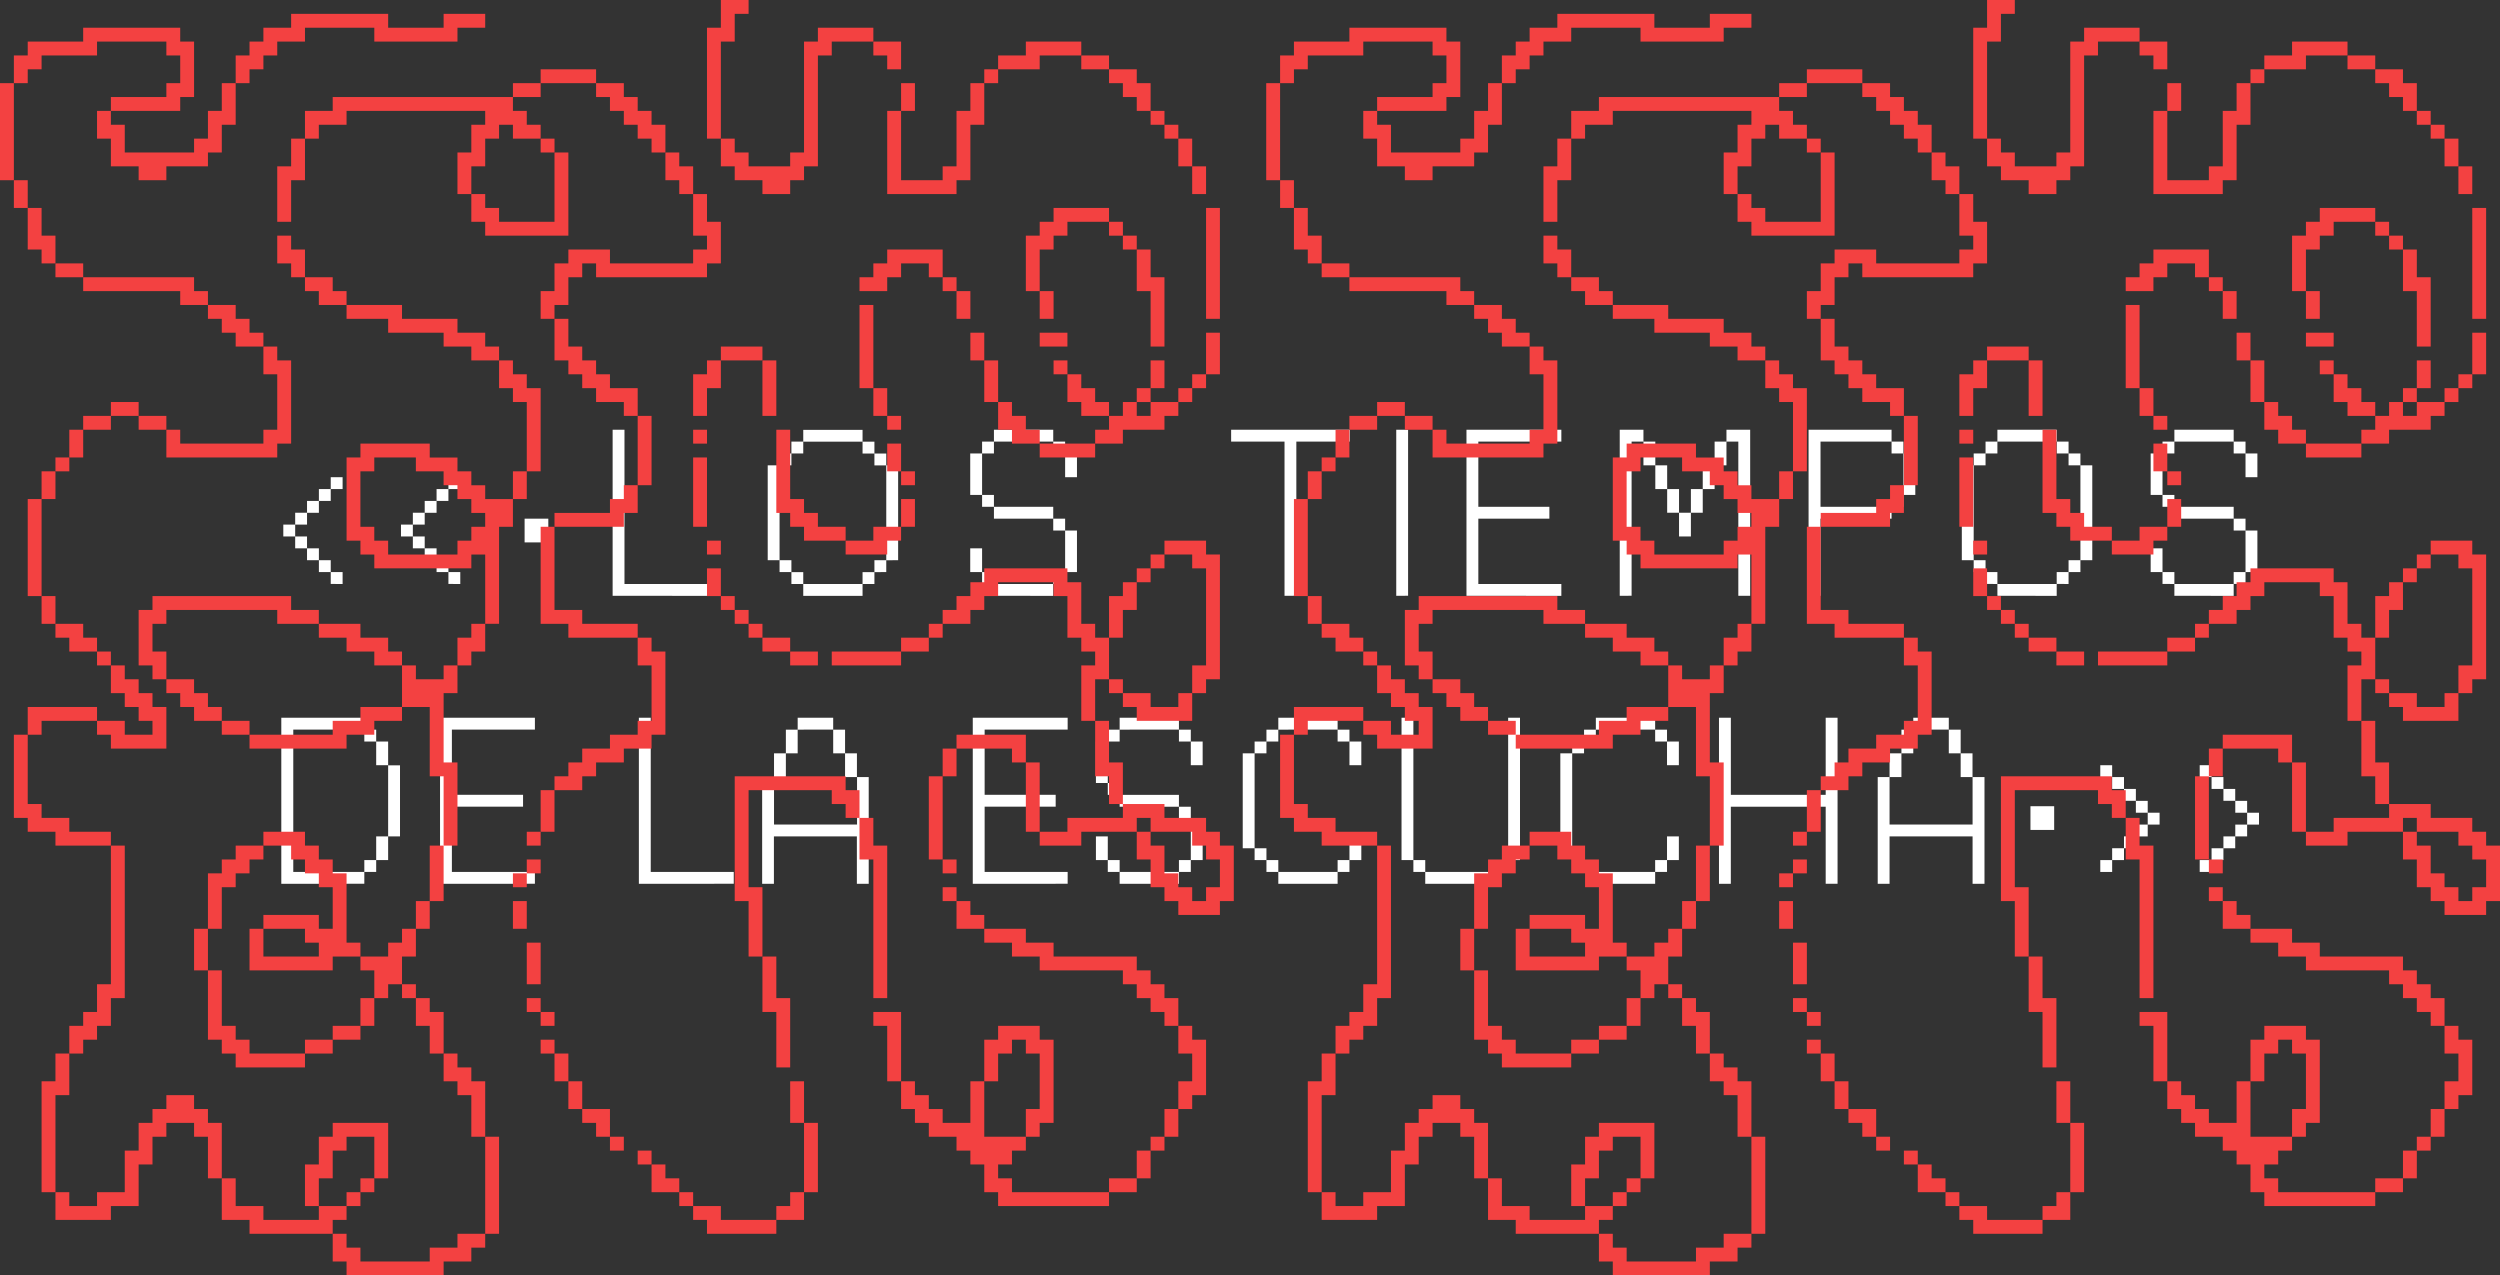 <svg id="Layer_1" data-name="Layer 1" xmlns="http://www.w3.org/2000/svg" viewBox="0 0 1196.48 610.38"><rect x="0" y="0" width="1196.48" height="610.38" fill="#333333" stroke="none"/><defs><style>.cls-1{fill:#fff;}.cls-2{fill:#f34141;}</style></defs><title>footer_hacer</title><path class="cls-1" d="M293.44,285.63V206.17h5.67V280h39.73v5.68Z" transform="translate(-0.24 -0.5)"/><path class="cls-1" d="M367.66,268.6V223.19h5.67V268.6Zm5.67-45.41v-5.67H379v5.67Zm0,51.09V268.6H379v5.68ZM379,217.52v-5.68h5.67v5.68ZM379,280v-5.67h5.67V280Zm5.67-68.11v-5.67h28.38v5.67Zm0,73.79V280h28.38v5.68Zm28.38-68.11v-5.68h5.68v5.68Zm0,62.43v-5.67h5.68V280Zm5.68-56.76v-5.67h5.67v5.67Zm0,51.09V268.6h5.67v5.68Zm5.67-5.68V223.19h5.68V268.6Z" transform="translate(-0.24 -0.5)"/><path class="cls-1" d="M464.58,237.38V217.52h5.68v19.86Zm0,36.9V262.92h5.68v11.36Zm5.68-56.76v-5.68h5.67v5.68Zm0,25.54v-5.68h5.67v5.68Zm0,36.89v-5.67h5.67V280Zm5.67-68.11v-5.67h28.38v5.67Zm0,36.9v-5.68h28.38v5.68Zm0,36.89V280h28.38v5.68Zm28.38-68.11v-5.68H510v5.68Zm0,36.89v-5.67H510v5.67Zm0,25.54v-5.67H510V280ZM510,228.87V217.52h5.67v11.35Zm0,45.41V254.41h5.67v19.87Z" transform="translate(-0.24 -0.5)"/><path class="cls-1" d="M589.45,211.84v-5.67H646.2v5.67H620.66v73.79H615V211.84Z" transform="translate(-0.24 -0.5)"/><path class="cls-1" d="M668.47,285.63V206.17h5.67v79.46Z" transform="translate(-0.24 -0.5)"/><path class="cls-1" d="M702.08,285.63V206.17h45.41v5.67H707.76v31.22h34v5.68h-34V280h39.73v5.68Z" transform="translate(-0.24 -0.5)"/><path class="cls-1" d="M775.43,285.63V206.17h11.35v5.67h-5.67v73.79Zm11.35-62.44V211.84h5.68v11.35Zm5.68,11.36V223.19h5.67v11.36Zm5.67,11.35V234.55h5.68V245.9Zm5.68,11.35V245.9h5.68v11.35Zm5.68-11.35V234.55h5.67V245.9Zm5.67-11.35V223.19h5.68v11.36Zm5.68-11.36V211.84h5.67v11.35Zm5.67-11.35v-5.67h11.35v79.46h-5.67V211.84Z" transform="translate(-0.24 -0.5)"/><path class="cls-1" d="M865.81,285.63V206.17h39.72v5.67h-34v31.22h34v5.68h-34v36.89Zm39.72-68.11v-5.68h5.68v5.68Zm0,25.54v-5.68h5.68v5.68Zm5.68-5.68V217.52h5.68v19.86Z" transform="translate(-0.24 -0.5)"/><path class="cls-1" d="M939.15,268.6V223.19h5.68V268.6Zm5.68-45.41v-5.67h5.68v5.67Zm0,51.09V268.6h5.68v5.68Zm5.68-56.76v-5.68h5.67v5.68Zm0,62.43v-5.67h5.67V280Zm5.67-68.11v-5.67h28.38v5.67Zm0,73.79V280h28.38v5.68Zm28.38-68.11v-5.68h5.68v5.68Zm0,62.43v-5.67h5.68V280Zm5.68-56.76v-5.67h5.67v5.67Zm0,51.09V268.6h5.67v5.68Zm5.67-5.68V223.19h5.68V268.6Z" transform="translate(-0.24 -0.5)"/><path class="cls-1" d="M1029.53,237.38V217.52h5.67v19.86Zm0,36.9V262.92h5.67v11.36Zm5.67-56.76v-5.68h5.68v5.68Zm0,25.54v-5.68h5.68v5.68Zm0,36.89v-5.67h5.68V280Zm5.68-68.11v-5.67h28.38v5.67Zm0,36.9v-5.68h28.38v5.68Zm0,36.89V280h28.38v5.68Zm28.38-68.11v-5.68h5.67v5.68Zm0,36.89v-5.67h5.67v5.67Zm0,25.54v-5.67h5.67V280Zm5.67-51.08V217.52h5.68v11.35Zm0,45.41V254.41h5.68v19.87Z" transform="translate(-0.24 -0.5)"/><path class="cls-1" d="M134.87,423.48V344H174.6v5.68h-34v68.11h34v5.67Zm39.73-68.1V349.7h5.68v5.68Zm0,62.43v-5.68h5.68v5.68Zm5.68-51.08V355.38H186v11.35Zm0,45.4V400.78H186v11.35ZM186,400.78v-34h5.68v34Z" transform="translate(-0.24 -0.5)"/><path class="cls-1" d="M210.84,423.48V344h45.4v5.68H216.51v31.22h34.06v5.67H216.51v31.22h39.73v5.67Z" transform="translate(-0.24 -0.5)"/><path class="cls-1" d="M306,423.48V344h5.68v73.79h39.73v5.67Z" transform="translate(-0.24 -0.5)"/><path class="cls-1" d="M365,423.48V372.4h5.68v22.71h39.73V372.4H416v51.08h-5.67v-22.7H370.63v22.7Zm5.68-51.08V361.05h5.67V372.4Zm5.67-11.35V349.7H382v11.35ZM382,349.7V344h17v5.68Zm17,11.35V349.7h5.68v11.35Zm5.68,11.35V361.05h5.68V372.4Z" transform="translate(-0.24 -0.5)"/><path class="cls-1" d="M465.8,423.48V344h45.41v5.68H471.48v31.22h34v5.67h-34v31.22h39.73v5.67Z" transform="translate(-0.24 -0.5)"/><path class="cls-1" d="M524.74,375.24V355.38h5.68v19.86Zm0,36.89V400.78h5.68v11.35Zm5.68-56.75V349.7h5.67v5.68Zm0,25.54v-5.68h5.67v5.68Zm0,36.89v-5.68h5.67v5.68Zm5.67-68.11V344h28.38v5.68Zm0,36.89v-5.67h28.38v5.67Zm0,36.89v-5.67h28.38v5.67Zm28.38-68.1V349.7h5.68v5.68Zm0,36.89v-5.68h5.68v5.68Zm0,25.54v-5.68h5.68v5.68Zm5.68-51.08V355.38h5.67v11.35Zm0,45.4V392.27h5.67v19.86Z" transform="translate(-0.24 -0.5)"/><path class="cls-1" d="M595,406.46V361.05h5.68v45.41Zm5.68-45.41v-5.67h5.67v5.67Zm0,51.08v-5.67h5.67v5.67Zm5.67-56.75V349.7h5.68v5.68Zm0,62.43v-5.68h5.68v5.68Zm5.68-68.11V344h28.38v5.68Zm0,73.78v-5.67h28.38v5.67Zm28.38-68.1V349.7h5.67v5.68Zm0,62.43v-5.68h5.67v5.68Zm5.67-51.08V355.38h5.68v11.35Zm0,45.4V400.78h5.68v11.35Z" transform="translate(-0.24 -0.5)"/><path class="cls-1" d="M671,412.13V344h5.67v68.11Zm5.67,5.68v-5.68h5.68v5.68Zm5.68,5.67v-5.67h34v5.67Zm34-5.67v-5.68h5.68v5.68Zm5.68-5.68V344h5.67v68.11Z" transform="translate(-0.24 -0.5)"/><path class="cls-1" d="M747,406.46V361.05h5.68v45.41Zm5.68-45.41v-5.67h5.67v5.67Zm0,51.08v-5.67h5.67v5.67Zm5.67-56.75V349.7H764v5.68Zm0,62.43v-5.68H764v5.68ZM764,349.7V344h28.38v5.68Zm0,73.78v-5.67h28.38v5.67Zm28.38-68.1V349.7h5.68v5.68Zm0,62.43v-5.68h5.68v5.68Zm5.68-51.08V355.38h5.67v11.35Zm0,45.4V400.78h5.67v11.35Z" transform="translate(-0.24 -0.5)"/><path class="cls-1" d="M822.93,423.48V344h5.68v36.9H874V344h5.68v79.46H874V386.59h-45.4v36.89Z" transform="translate(-0.24 -0.5)"/><path class="cls-1" d="M898.9,423.48V372.4h5.67v22.71H944.3V372.4H950v51.08H944.3v-22.7H904.57v22.7Zm5.67-51.08V361.05h5.68V372.4Zm5.68-11.35V349.7h5.67v11.35Zm5.67-11.35V344h17v5.68Zm17,11.35V349.7h5.68v11.35Zm5.68,11.35V361.05h5.67V372.4Z" transform="translate(-0.24 -0.5)"/><path class="cls-1" d="M135.83,257.25v-5.68h5.68v5.68Zm5.68-5.68V245.9h5.67v5.67Zm0,11.35v-5.67h5.67v5.67Zm5.67-17v-5.68h5.68v5.68Zm0,22.7v-5.68h5.68v5.68Zm5.68-28.38v-5.67h5.67v5.67Zm0,34.06V268.6h5.67v5.68Zm5.67-39.73v-5.68h5.68v5.68Zm0,45.4v-5.67h5.68V280Z" transform="translate(-0.24 -0.5)"/><path class="cls-1" d="M192.15,257.25v-5.68h5.68v5.68Zm5.68-5.68V245.9h5.67v5.67Zm0,11.35v-5.67h5.67v5.67Zm5.67-17v-5.68h5.68v5.68Zm0,22.7v-5.68h5.68v5.68Zm5.68-28.38v-5.67h5.67v5.67Zm0,34.06V268.6h5.67v5.68Zm5.67-39.73v-5.68h5.68v5.68Zm0,45.4v-5.67h5.68V280Z" transform="translate(-0.24 -0.5)"/><path class="cls-1" d="M251.31,260.09V248.73h11.35v11.36Z" transform="translate(-0.24 -0.5)"/><path class="cls-1" d="M972,397.7V386.35h11.35V397.7Z" transform="translate(-0.24 -0.5)"/><path class="cls-1" d="M1005.42,372.4v-5.67h5.68v5.67Zm0,45.41v-5.68h5.68v5.68Zm5.68-39.73V372.4h5.67v5.68Zm0,34.05v-5.67h5.67v5.67Zm5.67-28.37v-5.68h5.68v5.68Zm0,22.7v-5.68h5.68v5.68Zm5.68-17v-5.67h5.67v5.67Zm0,11.35v-5.67h5.67v5.67Zm5.67-5.67v-5.68h5.68v5.68Z" transform="translate(-0.24 -0.5)"/><path class="cls-1" d="M1053,372.4v-5.67h5.68v5.67Zm0,45.41v-5.68h5.68v5.68Zm5.68-39.73V372.4h5.67v5.68Zm0,34.05v-5.67h5.67v5.67Zm5.67-28.37v-5.68H1070v5.68Zm0,22.7v-5.68H1070v5.68Zm5.68-17v-5.67h5.67v5.67Zm0,11.35v-5.67h5.67v5.67Zm5.67-5.67v-5.68h5.68v5.68Z" transform="translate(-0.24 -0.5)"/><rect class="cls-2" x="165.86" y="570.57" width="6.64" height="6.64"/><rect class="cls-2" x="258.75" y="484.32" width="6.64" height="6.64"/><polygon class="cls-2" points="378.17 577.21 371.54 577.21 371.54 583.84 378.17 583.84 384.8 583.84 384.8 577.21 384.8 570.57 378.17 570.57 378.17 577.21"/><polygon class="cls-2" points="570.57 490.96 563.94 490.96 563.94 497.59 563.94 504.22 570.57 504.22 570.57 510.86 570.57 517.5 563.94 517.5 563.94 524.13 563.94 530.77 570.57 530.77 570.57 524.13 577.21 524.13 577.21 517.5 577.21 510.86 577.21 504.22 577.21 497.59 570.57 497.59 570.57 490.96"/><polygon class="cls-2" points="517.49 570.57 510.86 570.57 504.23 570.57 497.59 570.57 490.96 570.57 484.32 570.57 484.32 563.94 477.69 563.94 477.69 557.3 484.32 557.3 484.32 550.67 490.96 550.67 490.96 544.03 484.32 544.03 477.69 544.03 471.06 544.03 471.06 537.4 471.06 530.77 471.06 524.13 471.06 517.5 464.42 517.5 464.42 524.13 464.42 530.77 464.42 537.4 457.78 537.4 451.15 537.4 451.15 530.77 444.52 530.77 444.52 524.13 437.88 524.13 437.88 517.5 431.25 517.5 431.25 524.13 431.25 530.77 437.88 530.77 437.88 537.4 444.52 537.4 444.52 544.03 451.15 544.03 457.78 544.03 457.78 550.67 464.42 550.67 464.42 557.3 471.06 557.3 471.06 563.94 471.06 570.57 477.69 570.57 477.69 577.21 484.32 577.21 490.96 577.21 497.59 577.21 504.23 577.21 510.86 577.21 517.49 577.21 524.13 577.21 530.77 577.21 530.77 570.57 524.13 570.57 517.49 570.57"/><polygon class="cls-2" points="152.59 563.94 159.23 563.94 159.23 557.3 159.23 550.67 165.86 550.67 165.86 544.03 172.5 544.03 179.14 544.03 179.14 550.67 179.14 557.3 179.14 563.94 185.77 563.94 185.77 557.3 185.77 550.67 185.77 544.03 185.77 537.4 179.14 537.4 172.5 537.4 165.86 537.4 159.23 537.4 159.23 544.03 152.59 544.03 152.59 550.67 152.59 557.3 145.96 557.3 145.96 563.94 145.96 570.57 145.96 577.21 152.59 577.21 152.59 570.57 152.59 563.94"/><rect class="cls-2" x="172.5" y="563.94" width="6.64" height="6.63"/><polygon class="cls-2" points="291.92 530.77 285.28 530.77 278.65 530.77 278.65 537.4 285.28 537.4 285.28 544.03 291.92 544.03 291.92 537.4 291.92 530.77"/><polygon class="cls-2" points="530.77 563.94 530.77 570.57 537.4 570.57 544.04 570.57 544.04 563.94 537.4 563.94 530.77 563.94"/><polygon class="cls-2" points="26.54 557.3 26.54 550.67 26.54 544.03 26.54 537.4 26.54 530.77 26.54 524.13 33.17 524.13 33.17 517.5 33.17 510.86 33.17 504.22 26.54 504.22 26.54 510.86 26.54 517.5 19.9 517.5 19.9 524.13 19.9 530.77 19.9 537.4 19.9 544.03 19.9 550.67 19.9 557.3 19.9 563.94 19.9 570.57 26.54 570.57 26.54 563.94 26.54 557.3"/><polygon class="cls-2" points="106.15 550.67 106.15 544.03 106.15 537.4 99.52 537.4 99.52 530.77 92.88 530.77 92.88 524.13 86.25 524.13 79.62 524.13 79.62 530.77 72.98 530.77 72.98 537.4 66.35 537.4 66.35 544.03 66.35 550.67 59.71 550.67 59.71 557.3 59.71 563.94 59.71 570.57 53.07 570.57 46.44 570.57 46.44 577.21 39.81 577.21 33.17 577.21 33.17 570.57 26.54 570.57 26.54 577.21 26.54 583.84 33.17 583.84 39.81 583.84 46.44 583.84 53.07 583.84 53.07 577.21 59.71 577.21 66.35 577.21 66.35 570.57 66.35 563.94 66.35 557.3 72.98 557.3 72.98 550.67 72.98 544.03 79.62 544.03 79.62 537.4 86.25 537.4 92.88 537.4 92.88 544.03 99.52 544.03 99.52 550.67 99.52 557.3 99.52 563.94 106.15 563.94 106.15 557.3 106.15 550.67"/><polygon class="cls-2" points="232.21 557.3 232.21 563.94 232.21 570.57 232.21 577.21 232.21 583.84 232.21 590.48 238.85 590.48 238.85 583.84 238.85 577.21 238.85 570.57 238.85 563.94 238.85 557.3 238.85 550.67 238.85 544.03 232.21 544.03 232.21 550.67 232.21 557.3"/><rect class="cls-2" x="291.92" y="544.03" width="6.64" height="6.64"/><rect class="cls-2" x="550.67" y="544.03" width="6.64" height="6.64"/><polygon class="cls-2" points="384.8 544.03 384.8 550.67 384.8 557.3 384.8 563.94 384.8 570.57 391.44 570.57 391.44 563.94 391.44 557.3 391.44 550.67 391.44 544.03 391.44 537.4 384.8 537.4 384.8 544.03"/><polygon class="cls-2" points="557.3 537.4 557.3 544.03 563.94 544.03 563.94 537.4 563.94 530.77 557.3 530.77 557.3 537.4"/><polygon class="cls-2" points="278.65 517.5 272.02 517.5 272.02 524.13 272.02 530.77 278.65 530.77 278.65 524.13 278.65 517.5"/><polygon class="cls-2" points="212.31 517.5 218.94 517.5 218.94 524.13 225.57 524.13 225.57 530.77 225.57 537.4 225.57 544.03 232.21 544.03 232.21 537.4 232.21 530.77 232.21 524.13 232.21 517.5 225.57 517.5 225.57 510.86 218.94 510.86 218.94 504.22 212.31 504.22 212.31 510.86 212.31 517.5"/><polygon class="cls-2" points="477.69 510.86 477.69 504.22 484.32 504.22 484.32 497.59 490.96 497.59 490.96 504.22 497.59 504.22 497.59 510.86 497.59 517.5 497.59 524.13 497.59 530.77 490.96 530.77 490.96 537.4 490.96 544.03 497.59 544.03 497.59 537.4 504.23 537.4 504.23 530.77 504.23 524.13 504.23 517.5 504.23 510.86 504.23 504.22 504.23 497.59 497.59 497.59 497.59 490.96 490.96 490.96 484.32 490.96 477.69 490.96 477.69 497.59 471.06 497.59 471.06 504.22 471.06 510.86 471.06 517.5 477.69 517.5 477.69 510.86"/><polygon class="cls-2" points="132.69 504.22 126.06 504.22 119.42 504.22 119.42 497.59 112.79 497.59 112.79 490.96 106.15 490.96 106.15 484.32 106.15 477.69 106.15 471.05 106.15 464.42 99.52 464.42 99.52 471.05 99.52 477.69 99.52 484.32 99.52 490.96 99.52 497.59 106.15 497.59 106.15 504.22 112.79 504.22 112.79 510.86 119.42 510.86 126.06 510.86 132.69 510.86 139.33 510.86 145.96 510.86 145.96 504.22 139.33 504.22 132.69 504.22"/><polygon class="cls-2" points="272.02 504.22 265.38 504.22 265.38 510.86 265.38 517.5 272.02 517.5 272.02 510.86 272.02 504.22"/><polygon class="cls-2" points="431.25 504.22 431.25 497.59 431.25 490.96 431.25 484.32 424.61 484.32 417.98 484.32 417.98 490.96 424.61 490.96 424.61 497.59 424.61 504.22 424.61 510.86 424.61 517.5 431.25 517.5 431.25 510.86 431.25 504.22"/><polygon class="cls-2" points="145.96 497.59 145.96 504.22 152.59 504.22 159.23 504.22 159.23 497.59 152.59 497.59 145.96 497.59"/><rect class="cls-2" x="258.75" y="497.59" width="6.64" height="6.63"/><polygon class="cls-2" points="159.23 490.96 159.23 497.59 165.86 497.59 172.5 497.59 172.5 490.96 165.86 490.96 159.23 490.96"/><polygon class="cls-2" points="563.94 477.69 557.3 477.69 557.3 471.05 550.67 471.05 550.67 464.42 544.04 464.42 544.04 457.79 537.4 457.79 530.77 457.79 524.13 457.79 517.49 457.79 510.86 457.79 504.23 457.79 504.23 451.15 497.59 451.15 490.96 451.15 490.96 444.51 484.32 444.51 477.69 444.51 471.06 444.51 471.06 451.15 477.69 451.15 484.32 451.15 484.32 457.79 490.96 457.79 497.59 457.79 497.59 464.42 504.23 464.42 510.86 464.42 517.49 464.42 524.13 464.42 530.77 464.42 537.4 464.42 537.4 471.05 544.04 471.05 544.04 477.69 550.67 477.69 550.67 484.32 557.3 484.32 557.3 490.96 563.94 490.96 563.94 484.32 563.94 477.69"/><rect class="cls-2" x="325.09" y="570.57" width="6.64" height="6.64"/><polygon class="cls-2" points="364.9 471.05 364.9 477.69 364.9 484.32 371.54 484.32 371.54 490.96 371.54 497.59 371.54 504.22 371.54 510.86 378.17 510.86 378.17 504.22 378.17 497.59 378.17 490.96 378.17 484.32 378.17 477.69 371.54 477.69 371.54 471.05 371.54 464.42 371.54 457.79 364.9 457.79 364.9 464.42 364.9 471.05"/><polygon class="cls-2" points="39.81 497.59 46.44 497.59 46.44 490.96 53.07 490.96 53.07 484.32 53.07 477.69 59.71 477.69 59.71 471.05 59.71 464.42 59.71 457.79 59.71 451.15 59.71 444.51 59.71 437.88 59.71 431.25 59.71 424.61 59.71 417.98 59.71 411.34 59.71 404.7 53.07 404.7 53.07 411.34 53.07 417.98 53.07 424.61 53.07 431.25 53.07 437.88 53.07 444.51 53.07 451.15 53.07 457.79 53.07 464.42 53.07 471.05 46.44 471.05 46.44 477.69 46.44 484.32 39.81 484.32 39.81 490.96 33.17 490.96 33.17 497.59 33.17 504.22 39.81 504.22 39.81 497.59"/><rect class="cls-2" x="305.19" y="550.67" width="6.64" height="6.64"/><polygon class="cls-2" points="199.04 490.96 205.67 490.96 205.67 497.59 205.67 504.22 212.31 504.22 212.31 497.59 212.31 490.96 212.31 484.32 205.67 484.32 205.67 477.69 199.04 477.69 199.04 484.32 199.04 490.96"/><rect class="cls-2" x="252.11" y="477.69" width="6.64" height="6.64"/><polygon class="cls-2" points="172.5 484.32 172.5 490.96 179.14 490.96 179.14 484.32 179.14 477.69 172.5 477.69 172.5 484.32"/><polygon class="cls-2" points="544.04 557.3 544.04 563.94 550.67 563.94 550.67 557.3 550.67 550.67 544.04 550.67 544.04 557.3"/><polygon class="cls-2" points="318.46 563.94 318.46 557.3 311.83 557.3 311.83 563.94 311.83 570.57 318.46 570.57 325.09 570.57 325.09 563.94 318.46 563.94"/><rect class="cls-2" x="192.4" y="471.05" width="6.64" height="6.64"/><polygon class="cls-2" points="384.8 524.13 384.8 517.5 378.17 517.5 378.17 524.13 378.17 530.77 378.17 537.4 384.8 537.4 384.8 530.77 384.8 524.13"/><polygon class="cls-2" points="6.64 72.98 6.64 66.35 6.64 59.71 6.64 53.07 6.64 46.44 6.64 39.8 0 39.8 0 46.44 0 53.07 0 59.71 0 66.35 0 72.98 0 79.61 0 86.25 6.64 86.25 6.64 79.61 6.64 72.98"/><polygon class="cls-2" points="345 59.71 345 53.07 345 46.44 345 39.8 345 33.17 345 26.54 345 19.9 351.63 19.9 351.63 13.27 351.63 6.63 358.27 6.63 358.27 0 351.63 0 345 0 345 6.63 345 13.27 338.36 13.27 338.36 19.9 338.36 26.54 338.36 33.17 338.36 39.8 338.36 46.44 338.36 53.07 338.36 59.71 338.36 66.35 345 66.35 345 59.71"/><rect class="cls-2" x="557.3" y="59.71" width="6.64" height="6.64"/><rect class="cls-2" x="358.27" y="298.56" width="6.64" height="6.63"/><rect class="cls-2" x="345" y="285.28" width="6.63" height="6.64"/><polygon class="cls-2" points="19.9 272.01 19.9 265.38 19.9 258.75 19.9 252.11 19.9 245.48 19.9 238.84 13.27 238.84 13.27 245.48 13.27 252.11 13.27 258.75 13.27 265.38 13.27 272.01 13.27 278.65 13.27 285.28 19.9 285.28 19.9 278.65 19.9 272.01"/><polygon class="cls-2" points="424.61 26.54 424.61 33.17 431.25 33.17 431.25 26.54 431.25 19.9 424.61 19.9 417.98 19.9 417.98 26.54 424.61 26.54"/><polygon class="cls-2" points="345 79.61 351.63 79.61 351.63 86.25 358.27 86.25 364.9 86.25 364.9 92.88 371.54 92.88 378.17 92.88 378.17 86.25 384.8 86.25 384.8 79.61 391.44 79.61 391.44 72.98 391.44 66.35 391.44 59.71 391.44 53.07 391.44 46.44 391.44 39.8 391.44 33.17 391.44 26.54 398.07 26.54 398.07 19.9 404.71 19.9 411.35 19.9 417.98 19.9 417.98 13.27 411.35 13.27 404.71 13.27 398.07 13.27 391.44 13.27 391.44 19.9 384.8 19.9 384.8 26.54 384.8 33.17 384.8 39.8 384.8 46.44 384.8 53.07 384.8 59.71 384.8 66.35 384.8 72.98 378.17 72.98 378.17 79.61 371.54 79.61 364.9 79.61 358.27 79.61 358.27 72.98 351.63 72.98 351.63 66.35 345 66.35 345 72.98 345 79.61"/><polygon class="cls-2" points="431.25 72.98 431.25 66.35 431.25 59.71 431.25 53.07 424.61 53.07 424.61 59.71 424.61 66.35 424.61 72.98 424.61 79.61 424.61 86.25 424.61 92.88 431.25 92.88 437.88 92.88 444.52 92.88 451.15 92.88 457.78 92.88 457.78 86.25 464.42 86.25 464.42 79.61 464.42 72.98 464.42 66.35 464.42 59.71 471.06 59.71 471.06 53.07 471.06 46.44 471.06 39.8 464.42 39.8 464.42 46.44 464.42 53.07 457.78 53.07 457.78 59.71 457.78 66.35 457.78 72.98 457.78 79.61 451.15 79.61 451.15 86.25 444.52 86.25 437.88 86.25 431.25 86.25 431.25 79.61 431.25 72.98"/><polygon class="cls-2" points="524.13 33.17 530.77 33.17 530.77 26.54 524.13 26.54 517.49 26.54 517.49 33.17 524.13 33.17"/><polygon class="cls-2" points="490.96 33.17 497.59 33.17 497.59 26.54 504.23 26.54 510.86 26.54 517.49 26.54 517.49 19.9 510.86 19.9 504.23 19.9 497.59 19.9 490.96 19.9 490.96 26.54 484.32 26.54 477.69 26.54 477.69 33.17 484.32 33.17 490.96 33.17"/><polygon class="cls-2" points="99.52 451.15 99.52 444.51 92.88 444.51 92.88 451.15 92.88 457.79 92.88 464.42 99.52 464.42 99.52 457.79 99.52 451.15"/><polygon class="cls-2" points="252.11 457.79 252.11 464.42 252.11 471.05 258.75 471.05 258.75 464.42 258.75 457.79 258.75 451.15 252.11 451.15 252.11 457.79"/><rect class="cls-2" x="550.67" y="53.07" width="6.64" height="6.64"/><polygon class="cls-2" points="192.4 451.15 185.77 451.15 185.77 457.79 179.14 457.79 172.5 457.79 172.5 464.42 179.14 464.42 179.14 471.05 179.14 477.69 185.77 477.69 185.77 471.05 192.4 471.05 192.4 464.42 192.4 457.79 199.04 457.79 199.04 451.15 199.04 444.51 192.4 444.51 192.4 451.15"/><polygon class="cls-2" points="252.11 437.88 252.11 431.25 245.48 431.25 245.48 437.88 245.48 444.51 252.11 444.51 252.11 437.88"/><rect class="cls-2" x="245.48" y="417.98" width="6.63" height="6.64"/><polygon class="cls-2" points="46.44 398.07 39.81 398.07 33.17 398.07 33.17 391.44 26.54 391.44 19.9 391.44 19.9 384.8 13.27 384.8 13.27 378.17 13.27 371.53 13.27 364.9 13.27 358.27 13.27 351.63 6.64 351.63 6.64 358.27 6.64 364.9 6.64 371.53 6.64 378.17 6.64 384.8 6.64 391.44 13.27 391.44 13.27 398.07 19.9 398.07 26.54 398.07 26.54 404.7 33.17 404.7 39.81 404.7 46.44 404.7 53.07 404.7 53.07 398.07 46.44 398.07"/><polygon class="cls-2" points="411.35 378.17 404.71 378.17 404.71 371.53 398.07 371.53 391.44 371.53 384.8 371.53 378.17 371.53 371.54 371.53 364.9 371.53 358.27 371.53 351.63 371.53 351.63 378.17 351.63 384.8 351.63 391.44 351.63 398.07 351.63 404.7 351.63 411.34 351.63 417.98 351.63 424.61 351.63 431.25 358.27 431.25 358.27 437.88 358.27 444.51 358.27 451.15 358.27 457.79 364.9 457.79 364.9 451.15 364.9 444.51 364.9 437.88 364.9 431.25 364.9 424.61 358.27 424.61 358.27 417.98 358.27 411.34 358.27 404.7 358.27 398.07 358.27 391.44 358.27 384.8 358.27 378.17 364.9 378.17 371.54 378.17 378.17 378.17 384.8 378.17 391.44 378.17 398.07 378.17 398.07 384.8 404.71 384.8 404.71 391.44 411.35 391.44 411.35 384.8 411.35 378.17"/><polygon class="cls-2" points="451.15 364.9 451.15 371.53 457.78 371.53 457.78 364.9 457.78 358.27 451.15 358.27 451.15 364.9"/><polygon class="cls-2" points="490.96 351.63 484.32 351.63 477.69 351.63 471.06 351.63 464.42 351.63 457.78 351.63 457.78 358.27 464.42 358.27 471.06 358.27 477.69 358.27 484.32 358.27 484.32 364.9 490.96 364.9 490.96 358.27 490.96 351.63"/><polygon class="cls-2" points="19.9 344.99 26.54 344.99 33.17 344.99 39.81 344.99 46.44 344.99 46.44 338.36 39.81 338.36 33.17 338.36 26.54 338.36 19.9 338.36 13.27 338.36 13.27 344.99 13.27 351.63 19.9 351.63 19.9 344.99"/><polygon class="cls-2" points="53.07 351.63 53.07 358.27 59.71 358.27 66.35 358.27 72.98 358.27 79.62 358.27 79.62 351.63 79.62 344.99 79.62 338.36 72.98 338.36 72.98 331.73 66.35 331.73 66.35 325.09 59.71 325.09 59.71 318.46 53.07 318.46 53.07 325.09 53.07 331.73 59.71 331.73 59.71 338.36 66.35 338.36 66.35 344.99 72.98 344.99 72.98 351.63 66.35 351.63 59.71 351.63 59.71 344.99 53.07 344.99 46.44 344.99 46.44 351.63 53.07 351.63"/><polygon class="cls-2" points="437.88 46.44 437.88 39.8 431.25 39.8 431.25 46.44 431.25 53.07 437.88 53.07 437.88 46.44"/><polygon class="cls-2" points="112.79 344.99 106.15 344.99 106.15 351.63 112.79 351.63 119.42 351.63 119.42 344.99 112.79 344.99"/><polygon class="cls-2" points="99.52 338.36 99.52 331.73 92.88 331.73 92.88 325.09 86.25 325.09 79.62 325.09 79.62 331.73 86.25 331.73 86.25 338.36 92.88 338.36 92.88 344.99 99.52 344.99 106.15 344.99 106.15 338.36 99.52 338.36"/><polygon class="cls-2" points="179.14 338.36 172.5 338.36 172.5 344.99 165.86 344.99 159.23 344.99 159.23 351.63 152.59 351.63 145.96 351.63 139.33 351.63 132.69 351.63 126.06 351.63 119.42 351.63 119.42 358.27 126.06 358.27 132.69 358.27 139.33 358.27 145.96 358.27 152.59 358.27 159.23 358.27 165.86 358.27 165.86 351.63 172.5 351.63 179.14 351.63 179.14 344.99 185.77 344.99 192.4 344.99 192.4 338.36 185.77 338.36 179.14 338.36"/><polygon class="cls-2" points="524.13 331.73 524.13 325.09 530.77 325.09 530.77 318.46 530.77 311.82 530.77 305.19 524.13 305.19 524.13 298.56 517.49 298.56 517.49 291.92 517.49 285.28 517.49 278.65 510.86 278.65 510.86 272.01 504.23 272.01 497.59 272.01 490.96 272.01 484.32 272.01 477.69 272.01 471.06 272.01 471.06 278.65 464.42 278.65 464.42 285.28 457.78 285.28 457.78 291.92 451.15 291.92 451.15 298.56 457.78 298.56 464.42 298.56 464.42 291.92 471.06 291.92 471.06 285.28 477.69 285.28 477.69 278.65 484.32 278.65 490.96 278.65 497.59 278.65 504.23 278.65 504.23 285.28 510.86 285.28 510.86 291.92 510.86 298.56 510.86 305.19 517.49 305.19 517.49 311.82 524.13 311.82 524.13 318.46 517.49 318.46 517.49 325.09 517.49 331.73 517.49 338.36 517.49 344.99 524.13 344.99 524.13 338.36 524.13 331.73"/><polygon class="cls-2" points="563.94 338.36 557.3 338.36 550.67 338.36 550.67 331.73 544.04 331.73 537.4 331.73 537.4 338.36 544.04 338.36 544.04 344.99 550.67 344.99 557.3 344.99 563.94 344.99 570.57 344.99 570.57 338.36 570.57 331.73 563.94 331.73 563.94 338.36"/><rect class="cls-2" x="530.77" y="325.09" width="6.64" height="6.64"/><rect class="cls-2" x="46.44" y="311.82" width="6.63" height="6.64"/><polygon class="cls-2" points="79.62 311.82 72.98 311.82 72.98 305.19 72.98 298.56 79.62 298.56 79.62 291.92 86.25 291.92 92.88 291.92 99.52 291.92 106.15 291.92 112.79 291.92 119.42 291.92 126.06 291.92 132.69 291.92 132.69 298.56 139.33 298.56 145.96 298.56 152.59 298.56 152.59 291.92 145.96 291.92 139.33 291.92 139.33 285.28 132.69 285.28 126.06 285.28 119.42 285.28 112.79 285.28 106.15 285.28 99.52 285.28 92.88 285.28 86.25 285.28 79.62 285.28 72.98 285.28 72.98 291.92 66.35 291.92 66.35 298.56 66.35 305.19 66.35 311.82 66.35 318.46 72.98 318.46 72.98 325.09 79.62 325.09 79.62 318.46 79.62 311.82"/><polygon class="cls-2" points="384.8 318.46 391.44 318.46 391.44 311.82 384.8 311.82 378.17 311.82 378.17 318.46 384.8 318.46"/><polygon class="cls-2" points="417.98 311.82 411.35 311.82 404.71 311.82 398.07 311.82 398.07 318.46 404.71 318.46 411.35 318.46 417.98 318.46 424.61 318.46 431.25 318.46 431.25 311.82 424.61 311.82 417.98 311.82"/><polygon class="cls-2" points="371.54 305.19 364.9 305.19 364.9 311.82 371.54 311.82 378.17 311.82 378.17 305.19 371.54 305.19"/><polygon class="cls-2" points="431.25 305.19 431.25 311.82 437.88 311.82 444.52 311.82 444.52 305.19 437.88 305.19 431.25 305.19"/><polygon class="cls-2" points="159.23 305.19 165.86 305.19 165.86 311.82 172.5 311.82 179.14 311.82 179.14 318.46 185.77 318.46 192.4 318.46 192.4 311.82 185.77 311.82 185.77 305.19 179.14 305.19 172.5 305.19 172.5 298.56 165.86 298.56 159.23 298.56 152.59 298.56 152.59 305.19 159.23 305.19"/><polygon class="cls-2" points="225.57 305.19 218.94 305.19 218.94 311.82 218.94 318.46 225.57 318.46 225.57 311.82 232.21 311.82 232.21 305.19 232.21 298.56 225.57 298.56 225.57 305.19"/><polygon class="cls-2" points="298.56 298.56 291.92 298.56 285.28 298.56 278.65 298.56 278.65 291.92 272.02 291.92 265.38 291.92 265.38 285.28 265.38 278.65 265.38 272.01 265.38 265.38 265.38 258.75 265.38 252.11 258.75 252.11 258.75 258.75 258.75 265.38 258.75 272.01 258.75 278.65 258.75 285.28 258.75 291.92 258.75 298.56 265.38 298.56 272.02 298.56 272.02 305.19 278.65 305.19 285.28 305.19 291.92 305.19 298.56 305.19 305.19 305.19 305.19 298.56 298.56 298.56"/><rect class="cls-2" x="444.52" y="298.56" width="6.63" height="6.63"/><polygon class="cls-2" points="232.21 46.44 225.57 46.44 218.94 46.44 212.31 46.44 205.67 46.44 199.04 46.44 192.4 46.44 185.77 46.44 179.14 46.44 172.5 46.44 165.86 46.44 159.23 46.44 159.23 53.07 152.59 53.07 145.96 53.07 145.96 59.71 145.96 66.35 152.59 66.35 152.59 59.71 159.23 59.71 165.86 59.71 165.86 53.07 172.5 53.07 179.14 53.07 185.77 53.07 192.4 53.07 199.04 53.07 205.67 53.07 212.31 53.07 218.94 53.07 225.57 53.07 232.21 53.07 232.21 59.71 225.57 59.71 225.57 66.35 225.57 72.98 218.94 72.98 218.94 79.61 218.94 86.25 218.94 92.88 225.57 92.88 225.57 86.25 225.57 79.61 232.21 79.61 232.21 72.98 232.21 66.35 238.85 66.35 238.85 59.71 245.48 59.71 245.48 66.35 252.11 66.35 258.75 66.35 258.75 59.71 252.11 59.71 252.11 53.07 245.48 53.07 245.48 46.44 238.85 46.44 232.21 46.44"/><rect class="cls-2" x="351.63" y="291.92" width="6.64" height="6.64"/><polygon class="cls-2" points="26.54 285.28 19.9 285.28 19.9 291.92 19.9 298.56 26.54 298.56 26.54 291.92 26.54 285.28"/><polygon class="cls-2" points="345 272.01 338.36 272.01 338.36 278.65 338.36 285.28 345 285.28 345 278.65 345 272.01"/><rect class="cls-2" x="544.04" y="272.01" width="6.63" height="6.64"/><polygon class="cls-2" points="570.57 92.88 577.21 92.88 577.21 86.25 577.21 79.61 570.57 79.61 570.57 86.25 570.57 92.88"/><polygon class="cls-2" points="265.38 86.25 265.38 92.88 265.38 99.52 265.38 106.15 258.75 106.15 252.11 106.15 245.48 106.15 238.85 106.15 238.85 99.52 232.21 99.52 232.21 92.88 225.57 92.88 225.57 99.52 225.57 106.15 232.21 106.15 232.21 112.78 238.85 112.78 245.48 112.78 252.11 112.78 258.75 112.78 265.38 112.78 272.02 112.78 272.02 106.15 272.02 99.52 272.02 92.88 272.02 86.25 272.02 79.61 272.02 72.98 265.38 72.98 265.38 79.61 265.38 86.25"/><polygon class="cls-2" points="331.73 79.61 325.09 79.61 325.09 72.98 318.46 72.98 318.46 79.61 318.46 86.25 325.09 86.25 325.09 92.88 331.73 92.88 331.73 86.25 331.73 79.61"/><polygon class="cls-2" points="563.94 79.61 570.57 79.61 570.57 72.98 570.57 66.35 563.94 66.35 563.94 72.98 563.94 79.61"/><polygon class="cls-2" points="139.33 72.98 139.33 79.61 132.69 79.61 132.69 86.25 132.69 92.88 132.69 99.52 132.69 106.15 139.33 106.15 139.33 99.52 139.33 92.88 139.33 86.25 145.96 86.25 145.96 79.61 145.96 72.98 145.96 66.35 139.33 66.35 139.33 72.98"/><rect class="cls-2" x="258.75" y="66.35" width="6.64" height="6.63"/><polygon class="cls-2" points="318.46 59.71 311.83 59.71 311.83 53.07 305.19 53.07 305.19 46.44 298.56 46.44 298.56 39.8 291.92 39.8 285.28 39.8 285.28 46.44 291.92 46.44 291.92 53.07 298.56 53.07 298.56 59.71 305.19 59.71 305.19 66.35 311.83 66.35 311.83 72.98 318.46 72.98 318.46 66.35 318.46 59.71"/><polygon class="cls-2" points="46.44 59.71 46.44 66.35 53.07 66.35 53.07 72.98 53.07 79.61 59.71 79.61 66.35 79.61 66.35 86.25 72.98 86.25 79.62 86.25 79.62 79.61 86.25 79.61 92.88 79.61 99.52 79.61 99.52 72.98 106.15 72.98 106.15 66.35 106.15 59.71 112.79 59.71 112.79 53.07 112.79 46.44 112.79 39.8 106.15 39.8 106.15 46.44 106.15 53.07 99.52 53.07 99.52 59.71 99.52 66.35 92.88 66.35 92.88 72.98 86.25 72.98 79.62 72.98 72.98 72.98 66.35 72.98 59.71 72.98 59.71 66.35 59.71 59.71 53.07 59.71 53.07 53.07 46.44 53.07 46.44 59.71"/><polygon class="cls-2" points="311.83 358.27 311.83 351.63 318.46 351.63 318.46 344.99 318.46 338.36 318.46 331.73 318.46 325.09 318.46 318.46 318.46 311.82 311.83 311.82 311.83 305.19 305.19 305.19 305.19 311.82 305.19 318.46 311.83 318.46 311.83 325.09 311.83 331.73 311.83 338.36 311.83 344.99 305.19 344.99 305.19 351.63 298.56 351.63 291.92 351.63 291.92 358.27 285.28 358.27 278.65 358.27 278.65 364.9 272.02 364.9 272.02 371.53 265.38 371.53 265.38 378.17 272.02 378.17 278.65 378.17 278.65 371.53 285.28 371.53 285.28 364.9 291.92 364.9 298.56 364.9 298.56 358.27 305.19 358.27 311.83 358.27"/><polygon class="cls-2" points="212.31 325.09 205.67 325.09 199.04 325.09 199.04 318.46 192.4 318.46 192.4 325.09 192.4 331.73 192.4 338.36 199.04 338.36 205.67 338.36 205.67 344.99 205.67 351.63 205.67 358.27 205.67 364.9 205.67 371.53 212.31 371.53 212.31 378.17 212.31 384.8 212.31 391.44 212.31 398.07 212.31 404.7 218.94 404.7 218.94 398.07 218.94 391.44 218.94 384.8 218.94 378.17 218.94 371.53 218.94 364.9 212.31 364.9 212.31 358.27 212.31 351.63 212.31 344.99 212.31 338.36 212.31 331.73 218.94 331.73 218.94 325.09 218.94 318.46 212.31 318.46 212.31 325.09"/><polygon class="cls-2" points="39.81 305.19 39.81 298.56 33.17 298.56 26.54 298.56 26.54 305.19 33.17 305.19 33.17 311.82 39.81 311.82 46.44 311.82 46.44 305.19 39.81 305.19"/><polygon class="cls-2" points="537.4 298.56 537.4 291.92 544.04 291.92 544.04 285.28 544.04 278.65 537.4 278.65 537.4 285.28 530.77 285.28 530.77 291.92 530.77 298.56 530.77 305.19 537.4 305.19 537.4 298.56"/><rect class="cls-2" x="451.15" y="424.61" width="6.64" height="6.64"/><polygon class="cls-2" points="278.65 33.17 272.02 33.17 265.38 33.17 258.75 33.17 258.75 39.8 265.38 39.8 272.02 39.8 278.65 39.8 285.28 39.8 285.28 33.17 278.65 33.17"/><rect class="cls-2" x="252.11" y="411.34" width="6.64" height="6.64"/><rect class="cls-2" x="451.15" y="411.34" width="6.64" height="6.64"/><polygon class="cls-2" points="205.67 411.34 205.67 417.98 205.67 424.61 205.67 431.25 212.31 431.25 212.31 424.61 212.31 417.98 212.31 411.34 212.31 404.7 205.67 404.7 205.67 411.34"/><polygon class="cls-2" points="119.42 33.17 126.06 33.17 126.06 26.54 132.69 26.54 132.69 19.9 139.33 19.9 145.96 19.9 145.96 13.27 152.59 13.27 159.23 13.27 165.86 13.27 172.5 13.27 179.14 13.27 179.14 19.9 185.77 19.9 192.4 19.9 199.04 19.9 205.67 19.9 212.31 19.9 218.94 19.9 218.94 13.27 225.57 13.27 232.21 13.27 232.21 6.63 225.57 6.63 218.94 6.63 212.31 6.63 212.31 13.27 205.67 13.27 199.04 13.27 192.4 13.27 185.77 13.27 185.77 6.63 179.14 6.63 172.5 6.63 165.86 6.63 159.23 6.63 152.59 6.63 145.96 6.63 139.33 6.63 139.33 13.27 132.69 13.27 126.06 13.27 126.06 19.9 119.42 19.9 119.42 26.54 112.79 26.54 112.79 33.17 112.79 39.8 119.42 39.8 119.42 33.17"/><polygon class="cls-2" points="139.33 404.7 139.33 411.34 145.96 411.34 145.96 417.98 152.59 417.98 152.59 424.61 159.23 424.61 159.23 431.25 159.23 437.88 159.23 444.51 152.59 444.51 152.59 437.88 145.96 437.88 139.33 437.88 132.69 437.88 126.06 437.88 126.06 444.51 132.69 444.51 139.33 444.51 145.96 444.51 145.96 451.15 152.59 451.15 152.59 457.79 145.96 457.79 139.33 457.79 132.69 457.79 126.06 457.79 126.06 451.15 126.06 444.51 119.42 444.51 119.42 451.15 119.42 457.79 119.42 464.42 126.06 464.42 132.69 464.42 139.33 464.42 145.96 464.42 152.59 464.42 159.23 464.42 159.23 457.79 165.86 457.79 172.5 457.79 172.5 451.15 165.86 451.15 165.86 444.51 165.86 437.88 165.86 431.25 165.86 424.61 165.86 417.98 159.23 417.98 159.23 411.34 152.59 411.34 152.59 404.7 145.96 404.7 145.96 398.07 139.33 398.07 132.69 398.07 126.06 398.07 126.06 404.7 132.69 404.7 139.33 404.7"/><rect class="cls-2" x="252.11" y="398.07" width="6.64" height="6.63"/><polygon class="cls-2" points="13.27 33.17 19.9 33.17 19.9 26.54 26.54 26.54 33.17 26.54 39.81 26.54 46.44 26.54 46.44 19.9 53.07 19.9 59.71 19.9 66.35 19.9 72.98 19.9 79.62 19.9 79.62 26.54 86.25 26.54 86.25 33.17 86.25 39.8 79.62 39.8 79.62 46.44 72.98 46.44 66.35 46.44 59.71 46.44 53.07 46.44 53.07 53.07 59.71 53.07 66.35 53.07 72.98 53.07 79.62 53.07 86.25 53.07 86.25 46.44 92.88 46.44 92.88 39.8 92.88 33.17 92.88 26.54 92.88 19.9 86.25 19.9 86.25 13.27 79.62 13.27 72.98 13.27 66.35 13.27 59.71 13.27 53.07 13.27 46.44 13.27 39.81 13.27 39.81 19.9 33.17 19.9 26.54 19.9 19.9 19.9 13.27 19.9 13.27 26.54 6.64 26.54 6.64 33.17 6.64 39.8 13.27 39.8 13.27 33.17"/><polygon class="cls-2" points="411.35 404.7 411.35 411.34 417.98 411.34 417.98 417.98 417.98 424.61 417.98 431.25 417.98 437.88 417.98 444.51 417.98 451.15 417.98 457.79 417.98 464.42 417.98 471.05 417.98 477.69 424.61 477.69 424.61 471.05 424.61 464.42 424.61 457.79 424.61 451.15 424.61 444.51 424.61 437.88 424.61 431.25 424.61 424.61 424.61 417.98 424.61 411.34 424.61 404.7 417.98 404.7 417.98 398.07 417.98 391.44 411.35 391.44 411.35 398.07 411.35 404.7"/><polygon class="cls-2" points="583.84 398.07 577.21 398.07 577.21 391.44 570.57 391.44 563.94 391.44 557.3 391.44 557.3 384.8 550.67 384.8 544.04 384.8 537.4 384.8 537.4 391.44 530.77 391.44 524.13 391.44 517.49 391.44 510.86 391.44 510.86 398.07 504.23 398.07 497.59 398.07 497.59 404.7 504.23 404.7 510.86 404.7 517.49 404.7 517.49 398.07 524.13 398.07 530.77 398.07 537.4 398.07 544.04 398.07 544.04 391.44 550.67 391.44 550.67 398.07 557.3 398.07 563.94 398.07 570.57 398.07 570.57 404.7 577.21 404.7 577.21 411.34 583.84 411.34 583.84 417.98 583.84 424.61 577.21 424.61 577.21 431.25 570.57 431.25 570.57 424.61 563.94 424.61 563.94 417.98 557.3 417.98 557.3 411.34 557.3 404.7 550.67 404.7 550.67 398.07 544.04 398.07 544.04 404.7 544.04 411.34 550.67 411.34 550.67 417.98 550.67 424.61 557.3 424.61 557.3 431.25 563.94 431.25 563.94 437.88 570.57 437.88 577.21 437.88 583.84 437.88 583.84 431.25 590.48 431.25 590.48 424.61 590.48 417.98 590.48 411.34 590.48 404.7 583.84 404.7 583.84 398.07"/><polygon class="cls-2" points="497.59 384.8 497.59 378.17 497.59 371.53 497.59 364.9 490.96 364.9 490.96 371.53 490.96 378.17 490.96 384.8 490.96 391.44 490.96 398.07 497.59 398.07 497.59 391.44 497.59 384.8"/><polygon class="cls-2" points="258.75 384.8 258.75 391.44 258.75 398.07 265.38 398.07 265.38 391.44 265.38 384.8 265.38 378.17 258.75 378.17 258.75 384.8"/><polygon class="cls-2" points="245.48 39.8 245.48 46.44 252.11 46.44 258.75 46.44 258.75 39.8 252.11 39.8 245.48 39.8"/><polygon class="cls-2" points="537.4 371.53 537.4 364.9 530.77 364.9 530.77 358.27 530.77 351.63 530.77 344.99 524.13 344.99 524.13 351.63 524.13 358.27 524.13 364.9 524.13 371.53 530.77 371.53 530.77 378.17 530.77 384.8 537.4 384.8 537.4 378.17 537.4 371.53"/><polygon class="cls-2" points="106.15 437.88 106.15 431.25 106.15 424.61 112.79 424.61 112.79 417.98 119.42 417.98 119.42 411.34 126.06 411.34 126.06 404.7 119.42 404.7 112.79 404.7 112.79 411.34 106.15 411.34 106.15 417.98 99.52 417.98 99.52 424.61 99.52 431.25 99.52 437.88 99.52 444.51 106.15 444.51 106.15 437.88"/><polygon class="cls-2" points="464.42 437.88 464.42 431.25 457.78 431.25 457.78 437.88 457.78 444.51 464.42 444.51 471.06 444.51 471.06 437.88 464.42 437.88"/><polygon class="cls-2" points="537.4 39.8 537.4 46.44 544.04 46.44 544.04 53.07 550.67 53.07 550.67 46.44 550.67 39.8 544.04 39.8 544.04 33.17 537.4 33.17 530.77 33.17 530.77 39.8 537.4 39.8"/><polygon class="cls-2" points="199.04 437.88 199.04 444.51 205.67 444.51 205.67 437.88 205.67 431.25 199.04 431.25 199.04 437.88"/><polygon class="cls-2" points="444.52 378.17 444.52 384.8 444.52 391.44 444.52 398.07 444.52 404.7 444.52 411.34 451.15 411.34 451.15 404.7 451.15 398.07 451.15 391.44 451.15 384.8 451.15 378.17 451.15 371.53 444.52 371.53 444.52 378.17"/><rect class="cls-2" x="471.06" y="33.17" width="6.64" height="6.63"/><polygon class="cls-2" points="358.27 583.84 351.63 583.84 345 583.84 345 577.21 338.36 577.21 331.73 577.21 331.73 583.84 338.36 583.84 338.36 590.48 345 590.48 351.63 590.48 358.27 590.48 364.9 590.48 371.54 590.48 371.54 583.84 364.9 583.84 358.27 583.84"/><polygon class="cls-2" points="218.94 590.48 218.94 597.11 212.31 597.11 205.67 597.11 205.67 603.74 199.04 603.74 192.4 603.74 185.77 603.74 179.14 603.74 172.5 603.74 172.5 597.11 165.86 597.11 165.86 590.48 159.23 590.48 159.23 597.11 159.23 603.74 165.86 603.74 165.86 610.38 172.5 610.38 179.14 610.38 185.77 610.38 192.4 610.38 199.04 610.38 205.67 610.38 212.31 610.38 212.31 603.74 218.94 603.74 225.57 603.74 225.57 597.11 232.21 597.11 232.21 590.48 225.57 590.48 218.94 590.48"/><polygon class="cls-2" points="165.86 583.84 165.86 577.21 159.23 577.21 152.59 577.21 152.59 583.84 145.96 583.84 139.33 583.84 132.69 583.84 126.06 583.84 126.06 577.21 119.42 577.21 112.79 577.21 112.79 570.57 112.79 563.94 106.15 563.94 106.15 570.57 106.15 577.21 106.15 583.84 112.79 583.84 119.42 583.84 119.42 590.48 126.06 590.48 132.69 590.48 139.33 590.48 145.96 590.48 152.59 590.48 159.23 590.48 159.23 583.84 165.86 583.84"/><polygon class="cls-2" points="451.15 119.42 444.52 119.42 437.88 119.42 431.25 119.42 424.61 119.42 424.61 126.06 417.98 126.06 417.98 132.69 411.35 132.69 411.35 139.32 417.98 139.32 424.61 139.32 424.61 132.69 431.25 132.69 431.25 126.06 437.88 126.06 444.52 126.06 444.52 132.69 451.15 132.69 451.15 126.06 451.15 119.42"/><polygon class="cls-2" points="145.96 119.42 139.33 119.42 139.33 112.78 132.69 112.78 132.69 119.42 132.69 126.06 139.33 126.06 139.33 132.69 145.96 132.69 145.96 126.06 145.96 119.42"/><polygon class="cls-2" points="544.04 132.69 544.04 139.32 550.67 139.32 550.67 145.96 550.67 152.59 550.67 159.23 550.67 165.86 557.3 165.86 557.3 159.23 557.3 152.59 557.3 145.96 557.3 139.32 557.3 132.69 550.67 132.69 550.67 126.06 550.67 119.42 544.04 119.42 544.04 126.06 544.04 132.69"/><polygon class="cls-2" points="33.17 126.06 26.54 126.06 26.54 132.69 33.17 132.69 39.81 132.69 39.81 126.06 33.17 126.06"/><rect class="cls-2" x="451.15" y="132.69" width="6.64" height="6.63"/><polygon class="cls-2" points="272.02 145.96 272.02 139.32 272.02 132.69 278.65 132.69 278.65 126.06 285.28 126.06 285.28 132.69 291.92 132.69 298.56 132.69 305.19 132.69 311.83 132.69 318.46 132.69 325.09 132.69 331.73 132.69 338.36 132.69 338.36 126.06 345 126.06 345 119.42 345 112.78 345 106.15 338.36 106.15 338.36 99.52 338.36 92.88 331.73 92.88 331.73 99.52 331.73 106.15 331.73 112.78 338.36 112.78 338.36 119.42 331.73 119.42 331.73 126.06 325.09 126.06 318.46 126.06 311.83 126.06 305.19 126.06 298.56 126.06 291.92 126.06 291.92 119.42 285.28 119.42 278.65 119.42 272.02 119.42 272.02 126.06 265.38 126.06 265.38 132.69 265.38 139.32 258.75 139.32 258.75 145.96 258.75 152.59 265.38 152.59 265.38 145.96 272.02 145.96"/><polygon class="cls-2" points="159.23 139.32 159.23 132.69 152.59 132.69 145.96 132.69 145.96 139.32 152.59 139.32 152.59 145.96 159.23 145.96 165.86 145.96 165.86 139.32 159.23 139.32"/><polygon class="cls-2" points="92.88 139.32 92.88 132.69 86.25 132.69 79.62 132.69 72.98 132.69 66.35 132.69 59.71 132.69 53.07 132.69 46.44 132.69 39.81 132.69 39.81 139.32 46.44 139.32 53.07 139.32 59.71 139.32 66.35 139.32 72.98 139.32 79.62 139.32 86.25 139.32 86.25 145.96 92.88 145.96 99.52 145.96 99.52 139.32 92.88 139.32"/><polygon class="cls-2" points="583.84 145.96 583.84 139.32 583.84 132.69 583.84 126.06 583.84 119.42 583.84 112.78 583.84 106.15 583.84 99.52 577.21 99.52 577.21 106.15 577.21 112.78 577.21 119.42 577.21 126.06 577.21 132.69 577.21 139.32 577.21 145.96 577.21 152.59 583.84 152.59 583.84 145.96"/><polygon class="cls-2" points="497.59 152.59 504.23 152.59 504.23 145.96 504.23 139.32 497.59 139.32 497.59 145.96 497.59 152.59"/><polygon class="cls-2" points="457.78 152.59 464.42 152.59 464.42 145.96 464.42 139.32 457.78 139.32 457.78 145.96 457.78 152.59"/><polygon class="cls-2" points="471.06 159.23 464.42 159.23 464.42 165.86 464.42 172.49 471.06 172.49 471.06 165.86 471.06 159.23"/><polygon class="cls-2" points="119.42 159.23 119.42 152.59 112.79 152.59 112.79 145.96 106.15 145.96 99.52 145.96 99.52 152.59 106.15 152.59 106.15 159.23 112.79 159.23 112.79 165.86 119.42 165.86 126.06 165.86 126.06 159.23 119.42 159.23"/><polygon class="cls-2" points="524.13 99.52 517.49 99.52 510.86 99.52 504.23 99.52 504.23 106.15 497.59 106.15 497.59 112.78 490.96 112.78 490.96 119.42 490.96 126.06 490.96 132.69 490.96 139.32 497.59 139.32 497.59 132.69 497.59 126.06 497.59 119.42 504.23 119.42 504.23 112.78 510.86 112.78 510.86 106.15 517.49 106.15 524.13 106.15 530.77 106.15 530.77 99.52 524.13 99.52"/><polygon class="cls-2" points="358.27 165.86 351.63 165.86 345 165.86 345 172.49 351.63 172.49 358.27 172.49 364.9 172.49 364.9 165.86 358.27 165.86"/><polygon class="cls-2" points="232.21 165.86 232.21 159.23 225.57 159.23 218.94 159.23 218.94 152.59 212.31 152.59 205.67 152.59 199.04 152.59 192.4 152.59 192.4 145.96 185.77 145.96 179.14 145.96 172.5 145.96 165.86 145.96 165.86 152.59 172.5 152.59 179.14 152.59 185.77 152.59 185.77 159.23 192.4 159.23 199.04 159.23 205.67 159.23 212.31 159.23 212.31 165.86 218.94 165.86 225.57 165.86 225.57 172.49 232.21 172.49 238.85 172.49 238.85 165.86 232.21 165.86"/><polygon class="cls-2" points="583.84 172.49 583.84 165.86 583.84 159.23 577.21 159.23 577.21 165.86 577.21 172.49 577.21 179.13 583.84 179.13 583.84 172.49"/><rect class="cls-2" x="504.23" y="172.49" width="6.64" height="6.64"/><polygon class="cls-2" points="417.98 172.49 417.98 165.86 417.98 159.23 417.98 152.59 417.98 145.96 411.35 145.96 411.35 152.59 411.35 159.23 411.35 165.86 411.35 172.49 411.35 179.13 411.35 185.77 417.98 185.77 417.98 179.13 417.98 172.49"/><polygon class="cls-2" points="338.36 179.13 331.73 179.13 331.73 185.77 331.73 192.4 331.73 199.04 338.36 199.04 338.36 192.4 338.36 185.77 345 185.77 345 179.13 345 172.49 338.36 172.49 338.36 179.13"/><rect class="cls-2" x="570.57" y="179.13" width="6.64" height="6.64"/><polygon class="cls-2" points="557.3 179.13 557.3 172.49 550.67 172.49 550.67 179.13 550.67 185.77 557.3 185.77 557.3 179.13"/><polygon class="cls-2" points="477.69 179.13 477.69 172.49 471.06 172.49 471.06 179.13 471.06 185.77 471.06 192.4 477.69 192.4 477.69 185.77 477.69 179.13"/><polygon class="cls-2" points="364.9 185.77 364.9 192.4 364.9 199.04 371.54 199.04 371.54 192.4 371.54 185.77 371.54 179.13 371.54 172.49 364.9 172.49 364.9 179.13 364.9 185.77"/><rect class="cls-2" x="544.04" y="185.77" width="6.63" height="6.64"/><polygon class="cls-2" points="305.19 185.77 298.56 185.77 291.92 185.77 291.92 179.13 285.28 179.13 285.28 172.49 278.65 172.49 278.65 165.86 272.02 165.86 272.02 159.23 272.02 152.59 265.38 152.59 265.38 159.23 265.38 165.86 265.38 172.49 272.02 172.49 272.02 179.13 278.65 179.13 278.65 185.77 285.28 185.77 285.28 192.4 291.92 192.4 298.56 192.4 298.56 199.04 305.19 199.04 305.19 192.4 305.19 185.77"/><polygon class="cls-2" points="524.13 192.4 524.13 185.77 517.49 185.77 517.49 179.13 510.86 179.13 510.86 185.77 510.86 192.4 517.49 192.4 517.49 199.04 524.13 199.04 530.77 199.04 530.77 192.4 524.13 192.4"/><polygon class="cls-2" points="417.98 199.04 424.61 199.04 424.61 192.4 424.61 185.77 417.98 185.77 417.98 192.4 417.98 199.04"/><polygon class="cls-2" points="66.35 199.04 66.35 192.4 59.71 192.4 53.07 192.4 53.07 199.04 59.71 199.04 66.35 199.04"/><rect class="cls-2" x="424.61" y="199.04" width="6.64" height="6.63"/><polygon class="cls-2" points="72.98 205.67 79.62 205.67 79.62 199.04 72.98 199.04 66.35 199.04 66.35 205.67 72.98 205.67"/><polygon class="cls-2" points="53.07 205.67 53.07 199.04 46.44 199.04 39.81 199.04 39.81 205.67 46.44 205.67 53.07 205.67"/><polygon class="cls-2" points="537.4 212.3 537.4 205.67 544.04 205.67 550.67 205.67 557.3 205.67 557.3 199.04 563.94 199.04 563.94 192.4 557.3 192.4 550.67 192.4 550.67 199.04 544.04 199.04 544.04 192.4 537.4 192.4 537.4 199.04 530.77 199.04 530.77 205.67 524.13 205.67 524.13 212.3 530.77 212.3 537.4 212.3"/><polygon class="cls-2" points="490.96 205.67 490.96 199.04 484.32 199.04 484.32 192.4 477.69 192.4 477.69 199.04 477.69 205.67 484.32 205.67 484.32 212.3 490.96 212.3 497.59 212.3 497.59 205.67 490.96 205.67"/><rect class="cls-2" x="331.73" y="205.67" width="6.64" height="6.64"/><rect class="cls-2" x="530.77" y="106.15" width="6.64" height="6.64"/><polygon class="cls-2" points="504.23 218.94 510.86 218.94 517.49 218.94 524.13 218.94 524.13 212.3 517.49 212.3 510.86 212.3 504.23 212.3 497.59 212.3 497.59 218.94 504.23 218.94"/><polygon class="cls-2" points="431.25 212.3 424.61 212.3 424.61 218.94 424.61 225.57 431.25 225.57 431.25 218.94 431.25 212.3"/><polygon class="cls-2" points="79.62 218.94 86.25 218.94 92.88 218.94 99.52 218.94 106.15 218.94 112.79 218.94 119.42 218.94 126.06 218.94 132.69 218.94 132.69 212.3 139.33 212.3 139.33 205.67 139.33 199.04 139.33 192.4 139.33 185.77 139.33 179.13 139.33 172.49 132.69 172.49 132.69 165.86 126.06 165.86 126.06 172.49 126.06 179.13 132.69 179.13 132.69 185.77 132.69 192.4 132.69 199.04 132.69 205.67 126.06 205.67 126.06 212.3 119.42 212.3 112.79 212.3 106.15 212.3 99.52 212.3 92.88 212.3 86.25 212.3 86.25 205.67 79.62 205.67 79.62 212.3 79.62 218.94"/><polygon class="cls-2" points="331.73 225.57 331.73 232.21 331.73 238.84 331.73 245.48 331.73 252.11 338.36 252.11 338.36 245.48 338.36 238.84 338.36 232.21 338.36 225.57 338.36 218.94 331.73 218.94 331.73 225.57"/><polygon class="cls-2" points="258.75 218.94 258.75 212.3 258.75 205.67 258.75 199.04 258.75 192.4 258.75 185.77 252.11 185.77 252.11 179.13 245.48 179.13 245.48 172.49 238.85 172.49 238.85 179.13 238.85 185.77 245.48 185.77 245.48 192.4 252.11 192.4 252.11 199.04 252.11 205.67 252.11 212.3 252.11 218.94 252.11 225.57 258.75 225.57 258.75 218.94"/><rect class="cls-2" x="26.54" y="218.94" width="6.64" height="6.64"/><rect class="cls-2" x="431.25" y="225.57" width="6.64" height="6.64"/><polygon class="cls-2" points="311.83 225.57 311.83 218.94 311.83 212.3 311.83 205.67 311.83 199.04 305.19 199.04 305.19 205.67 305.19 212.3 305.19 218.94 305.19 225.57 305.19 232.21 311.83 232.21 311.83 225.57"/><polygon class="cls-2" points="252.11 232.21 252.11 225.57 245.48 225.57 245.48 232.21 245.48 238.84 252.11 238.84 252.11 232.21"/><polygon class="cls-2" points="26.54 232.21 26.54 225.57 19.9 225.57 19.9 232.21 19.9 238.84 26.54 238.84 26.54 232.21"/><polygon class="cls-2" points="437.88 245.48 437.88 238.84 431.25 238.84 431.25 245.48 431.25 252.11 437.88 252.11 437.88 245.48"/><polygon class="cls-2" points="278.65 252.11 285.28 252.11 291.92 252.11 298.56 252.11 298.56 245.48 305.19 245.48 305.19 238.84 305.19 232.21 298.56 232.21 298.56 238.84 291.92 238.84 291.92 245.48 285.28 245.48 278.65 245.48 272.02 245.48 265.38 245.48 265.38 252.11 272.02 252.11 278.65 252.11"/><path class="cls-2" d="M245.72,246v-6.64H232.45v-6.63h-6.63v-6.64h-6.64v-6.63H205.91V212.8H172.74v6.64h-6.63v39.81h6.63v6.63h6.64v6.63h46.44v-6.63h6.63v33.18h6.64V252.61h6.63Zm-13.27,6.63h-6.63v6.64h-6.64v6.63H186v-6.63h-6.63v-6.64h-6.64V226.07h6.64v-6.63h19.9v6.63h13.27v6.64h6.63v6.63h6.64V246h6.63Z" transform="translate(-0.24 -0.5)"/><rect class="cls-2" x="537.4" y="112.78" width="6.64" height="6.64"/><polygon class="cls-2" points="398.07 252.11 391.44 252.11 391.44 245.48 384.8 245.48 384.8 238.84 378.17 238.84 378.17 232.21 378.17 225.57 378.17 218.94 378.17 212.3 378.17 205.67 371.54 205.67 371.54 212.3 371.54 218.94 371.54 225.57 371.54 232.21 371.54 238.84 371.54 245.48 378.17 245.48 378.17 252.11 384.8 252.11 384.8 258.75 391.44 258.75 398.07 258.75 404.71 258.75 404.71 252.11 398.07 252.11"/><polygon class="cls-2" points="570.57 265.38 570.57 272.01 577.21 272.01 577.21 278.65 577.21 285.28 577.21 291.92 577.21 298.56 577.21 305.19 577.21 311.82 577.21 318.46 570.57 318.46 570.57 325.09 570.57 331.73 577.21 331.73 577.21 325.09 583.84 325.09 583.84 318.46 583.84 311.82 583.84 305.19 583.84 298.56 583.84 291.92 583.84 285.28 583.84 278.65 583.84 272.01 583.84 265.38 577.21 265.38 577.21 258.75 570.57 258.75 563.94 258.75 557.3 258.75 557.3 265.38 563.94 265.38 570.57 265.38"/><polygon class="cls-2" points="411.35 265.38 417.98 265.38 424.61 265.38 424.61 258.75 431.25 258.75 431.25 252.11 424.61 252.11 417.98 252.11 417.98 258.75 411.35 258.75 404.71 258.75 404.71 265.38 411.35 265.38"/><rect class="cls-2" x="550.67" y="265.38" width="6.64" height="6.63"/><polygon class="cls-2" points="26.54 112.78 19.9 112.78 19.9 106.15 19.9 99.52 13.27 99.52 13.27 106.15 13.27 112.78 13.27 119.42 19.9 119.42 19.9 126.06 26.54 126.06 26.54 119.42 26.54 112.78"/><polygon class="cls-2" points="497.59 159.23 497.59 165.86 504.23 165.86 510.86 165.86 510.86 159.23 504.23 159.23 497.59 159.23"/><rect class="cls-2" x="563.94" y="185.77" width="6.64" height="6.64"/><rect class="cls-2" x="338.36" y="258.75" width="6.64" height="6.64"/><polygon class="cls-2" points="39.81 212.3 39.81 205.67 33.17 205.67 33.17 212.3 33.17 218.94 39.81 218.94 39.81 212.3"/><polygon class="cls-2" points="13.27 86.25 6.64 86.25 6.64 92.88 6.64 99.52 13.27 99.52 13.27 92.88 13.27 86.25"/><rect class="cls-2" x="771.87" y="570.57" width="6.64" height="6.64"/><rect class="cls-2" x="864.75" y="484.32" width="6.64" height="6.64"/><polygon class="cls-2" points="984.18 577.21 977.54 577.21 977.54 583.84 984.18 583.84 990.81 583.84 990.81 577.21 990.81 570.57 984.18 570.57 984.18 577.21"/><polygon class="cls-2" points="1176.58 490.96 1169.94 490.96 1169.94 497.59 1169.94 504.22 1176.58 504.22 1176.58 510.86 1176.58 517.5 1169.94 517.5 1169.94 524.13 1169.94 530.77 1176.58 530.77 1176.58 524.13 1183.21 524.13 1183.21 517.5 1183.21 510.86 1183.21 504.22 1183.21 497.59 1176.58 497.59 1176.58 490.96"/><polygon class="cls-2" points="1123.5 570.57 1116.87 570.57 1110.23 570.57 1103.6 570.57 1096.96 570.57 1090.32 570.57 1090.32 563.94 1083.69 563.94 1083.69 557.3 1090.32 557.3 1090.32 550.67 1096.96 550.67 1096.96 544.03 1090.32 544.03 1083.69 544.03 1077.06 544.03 1077.06 537.4 1077.06 530.77 1077.06 524.13 1077.06 517.5 1070.42 517.5 1070.42 524.13 1070.42 530.77 1070.42 537.4 1063.79 537.4 1057.15 537.4 1057.15 530.77 1050.52 530.77 1050.52 524.13 1043.89 524.13 1043.89 517.5 1037.25 517.5 1037.25 524.13 1037.25 530.77 1043.89 530.77 1043.89 537.4 1050.52 537.4 1050.52 544.03 1057.15 544.03 1063.79 544.03 1063.79 550.67 1070.42 550.67 1070.42 557.3 1077.06 557.3 1077.06 563.94 1077.06 570.57 1083.69 570.57 1083.69 577.21 1090.32 577.21 1096.96 577.21 1103.6 577.21 1110.23 577.21 1116.87 577.21 1123.5 577.21 1130.13 577.21 1136.77 577.21 1136.77 570.57 1130.13 570.57 1123.5 570.57"/><polygon class="cls-2" points="758.6 563.94 765.23 563.94 765.23 557.3 765.23 550.67 771.87 550.67 771.87 544.03 778.5 544.03 785.14 544.03 785.14 550.67 785.14 557.3 785.14 563.94 791.77 563.94 791.77 557.3 791.77 550.67 791.77 544.03 791.77 537.4 785.14 537.4 778.5 537.4 771.87 537.4 765.23 537.4 765.23 544.03 758.6 544.03 758.6 550.67 758.6 557.3 751.97 557.3 751.97 563.94 751.97 570.57 751.97 577.21 758.6 577.21 758.6 570.57 758.6 563.94"/><rect class="cls-2" x="778.5" y="563.94" width="6.64" height="6.63"/><polygon class="cls-2" points="897.92 530.77 891.29 530.77 884.66 530.77 884.66 537.4 891.29 537.4 891.29 544.03 897.92 544.03 897.92 537.4 897.92 530.77"/><polygon class="cls-2" points="1136.77 563.94 1136.77 570.57 1143.4 570.57 1150.04 570.57 1150.04 563.94 1143.4 563.94 1136.77 563.94"/><polygon class="cls-2" points="632.54 557.3 632.54 550.67 632.54 544.03 632.54 537.4 632.54 530.77 632.54 524.13 639.18 524.13 639.18 517.5 639.18 510.86 639.18 504.22 632.54 504.22 632.54 510.86 632.54 517.5 625.9 517.5 625.9 524.13 625.9 530.77 625.9 537.4 625.9 544.03 625.9 550.67 625.9 557.3 625.9 563.94 625.9 570.57 632.54 570.57 632.54 563.94 632.54 557.3"/><polygon class="cls-2" points="712.16 550.67 712.16 544.03 712.16 537.4 705.52 537.4 705.52 530.77 698.89 530.77 698.89 524.13 692.25 524.13 685.62 524.13 685.62 530.77 678.98 530.77 678.98 537.4 672.35 537.4 672.35 544.03 672.35 550.67 665.71 550.67 665.71 557.3 665.71 563.94 665.71 570.57 659.08 570.57 652.45 570.57 652.45 577.21 645.81 577.21 639.18 577.21 639.18 570.57 632.54 570.57 632.54 577.21 632.54 583.84 639.18 583.84 645.81 583.84 652.45 583.84 659.08 583.84 659.08 577.21 665.71 577.21 672.35 577.21 672.35 570.57 672.35 563.94 672.35 557.3 678.98 557.3 678.98 550.67 678.98 544.03 685.62 544.03 685.62 537.4 692.25 537.4 698.89 537.4 698.89 544.03 705.52 544.03 705.52 550.67 705.52 557.3 705.52 563.94 712.16 563.94 712.16 557.3 712.16 550.67"/><polygon class="cls-2" points="838.21 557.3 838.21 563.94 838.21 570.57 838.21 577.21 838.21 583.84 838.21 590.48 844.85 590.48 844.85 583.84 844.85 577.21 844.85 570.57 844.85 563.94 844.85 557.3 844.85 550.67 844.85 544.03 838.21 544.03 838.21 550.67 838.21 557.3"/><rect class="cls-2" x="897.92" y="544.03" width="6.64" height="6.64"/><rect class="cls-2" x="1156.67" y="544.03" width="6.64" height="6.64"/><polygon class="cls-2" points="990.81 544.03 990.81 550.67 990.81 557.3 990.81 563.94 990.81 570.57 997.44 570.57 997.44 563.94 997.44 557.3 997.44 550.67 997.44 544.03 997.44 537.4 990.81 537.4 990.81 544.03"/><polygon class="cls-2" points="1163.31 537.4 1163.31 544.03 1169.94 544.03 1169.94 537.4 1169.94 530.77 1163.31 530.77 1163.31 537.4"/><polygon class="cls-2" points="884.66 517.5 878.02 517.5 878.02 524.13 878.02 530.77 884.66 530.77 884.66 524.13 884.66 517.5"/><polygon class="cls-2" points="818.31 517.5 824.94 517.5 824.94 524.13 831.58 524.13 831.58 530.77 831.58 537.4 831.58 544.03 838.21 544.03 838.21 537.4 838.21 530.77 838.21 524.13 838.21 517.5 831.58 517.5 831.58 510.86 824.94 510.86 824.94 504.22 818.31 504.22 818.31 510.86 818.31 517.5"/><polygon class="cls-2" points="1083.69 510.86 1083.69 504.22 1090.32 504.22 1090.32 497.59 1096.96 497.59 1096.96 504.22 1103.6 504.22 1103.6 510.86 1103.6 517.5 1103.6 524.13 1103.6 530.77 1096.96 530.77 1096.96 537.4 1096.96 544.03 1103.6 544.03 1103.6 537.4 1110.23 537.4 1110.23 530.77 1110.23 524.13 1110.23 517.5 1110.23 510.86 1110.23 504.22 1110.23 497.59 1103.6 497.59 1103.6 490.96 1096.96 490.96 1090.32 490.96 1083.69 490.96 1083.69 497.59 1077.06 497.59 1077.06 504.22 1077.06 510.86 1077.06 517.5 1083.69 517.5 1083.69 510.86"/><polygon class="cls-2" points="738.69 504.22 732.06 504.22 725.42 504.22 725.42 497.59 718.79 497.59 718.79 490.96 712.16 490.96 712.16 484.32 712.16 477.69 712.16 471.05 712.16 464.42 705.52 464.42 705.52 471.05 705.52 477.69 705.52 484.32 705.52 490.96 705.52 497.59 712.16 497.59 712.16 504.22 718.79 504.22 718.79 510.86 725.42 510.86 732.06 510.86 738.69 510.86 745.33 510.86 751.97 510.86 751.97 504.22 745.33 504.22 738.69 504.22"/><polygon class="cls-2" points="878.02 504.22 871.39 504.22 871.39 510.86 871.39 517.5 878.02 517.5 878.02 510.86 878.02 504.22"/><polygon class="cls-2" points="1037.25 504.22 1037.25 497.59 1037.25 490.96 1037.25 484.32 1030.61 484.32 1023.98 484.32 1023.98 490.96 1030.61 490.96 1030.61 497.59 1030.61 504.22 1030.61 510.86 1030.61 517.5 1037.25 517.5 1037.25 510.86 1037.25 504.22"/><polygon class="cls-2" points="751.97 497.59 751.97 504.22 758.6 504.22 765.23 504.22 765.23 497.59 758.6 497.59 751.97 497.59"/><rect class="cls-2" x="864.75" y="497.59" width="6.64" height="6.63"/><polygon class="cls-2" points="765.23 490.96 765.23 497.59 771.87 497.59 778.5 497.59 778.5 490.96 771.87 490.96 765.23 490.96"/><polygon class="cls-2" points="1169.94 477.69 1163.31 477.69 1163.31 471.05 1156.67 471.05 1156.67 464.42 1150.04 464.42 1150.04 457.79 1143.4 457.79 1136.77 457.79 1130.13 457.79 1123.5 457.79 1116.87 457.79 1110.23 457.79 1110.23 451.15 1103.6 451.15 1096.96 451.15 1096.96 444.51 1090.32 444.51 1083.69 444.51 1077.06 444.51 1077.06 451.15 1083.69 451.15 1090.32 451.15 1090.32 457.79 1096.96 457.79 1103.6 457.79 1103.6 464.42 1110.23 464.42 1116.87 464.42 1123.5 464.42 1130.13 464.42 1136.77 464.42 1143.4 464.42 1143.4 471.05 1150.04 471.05 1150.04 477.69 1156.67 477.69 1156.67 484.32 1163.31 484.32 1163.31 490.96 1169.94 490.96 1169.94 484.32 1169.94 477.69"/><rect class="cls-2" x="931.1" y="570.57" width="6.64" height="6.64"/><polygon class="cls-2" points="970.9 471.05 970.9 477.69 970.9 484.32 977.54 484.32 977.54 490.96 977.54 497.59 977.54 504.22 977.54 510.86 984.18 510.86 984.18 504.22 984.18 497.59 984.18 490.96 984.18 484.32 984.18 477.69 977.54 477.69 977.54 471.05 977.54 464.42 977.54 457.79 970.9 457.79 970.9 464.42 970.9 471.05"/><polygon class="cls-2" points="645.81 497.59 652.45 497.59 652.45 490.96 659.08 490.96 659.08 484.32 659.08 477.69 665.71 477.69 665.71 471.05 665.71 464.42 665.71 457.79 665.71 451.15 665.71 444.51 665.71 437.88 665.71 431.25 665.71 424.61 665.71 417.98 665.71 411.34 665.71 404.7 659.08 404.7 659.08 411.34 659.08 417.98 659.08 424.61 659.08 431.25 659.08 437.88 659.08 444.51 659.08 451.15 659.08 457.79 659.08 464.42 659.08 471.05 652.45 471.05 652.45 477.69 652.45 484.32 645.81 484.32 645.81 490.96 639.18 490.96 639.18 497.59 639.18 504.22 645.81 504.22 645.81 497.59"/><rect class="cls-2" x="911.19" y="550.67" width="6.64" height="6.64"/><polygon class="cls-2" points="805.04 490.96 811.68 490.96 811.68 497.59 811.68 504.22 818.31 504.22 818.31 497.59 818.31 490.96 818.31 484.32 811.68 484.32 811.68 477.69 805.04 477.69 805.04 484.32 805.04 490.96"/><rect class="cls-2" x="858.11" y="477.69" width="6.64" height="6.64"/><polygon class="cls-2" points="778.5 484.32 778.5 490.96 785.14 490.96 785.14 484.32 785.14 477.69 778.5 477.69 778.5 484.32"/><polygon class="cls-2" points="1150.04 557.3 1150.04 563.94 1156.67 563.94 1156.67 557.3 1156.67 550.67 1150.04 550.67 1150.04 557.3"/><polygon class="cls-2" points="924.46 563.94 924.46 557.3 917.83 557.3 917.83 563.94 917.83 570.57 924.46 570.57 931.1 570.57 931.1 563.94 924.46 563.94"/><rect class="cls-2" x="798.4" y="471.05" width="6.64" height="6.64"/><polygon class="cls-2" points="990.81 524.13 990.81 517.5 984.18 517.5 984.18 524.13 984.18 530.77 984.18 537.4 990.81 537.4 990.81 530.77 990.81 524.13"/><polygon class="cls-2" points="612.64 72.98 612.64 66.35 612.64 59.71 612.64 53.07 612.64 46.44 612.64 39.8 606 39.8 606 46.44 606 53.07 606 59.71 606 66.35 606 72.98 606 79.61 606 86.25 612.64 86.25 612.64 79.61 612.64 72.98"/><polygon class="cls-2" points="951 59.71 951 53.07 951 46.44 951 39.8 951 33.17 951 26.54 951 19.9 957.63 19.9 957.63 13.27 957.63 6.63 964.27 6.63 964.27 0 957.63 0 951 0 951 6.63 951 13.27 944.37 13.27 944.37 19.9 944.37 26.54 944.37 33.17 944.37 39.8 944.37 46.44 944.37 53.07 944.37 59.71 944.37 66.35 951 66.35 951 59.71"/><rect class="cls-2" x="1163.31" y="59.71" width="6.64" height="6.64"/><rect class="cls-2" x="964.27" y="298.56" width="6.64" height="6.63"/><rect class="cls-2" x="951" y="285.28" width="6.63" height="6.64"/><polygon class="cls-2" points="625.9 272.01 625.9 265.38 625.9 258.75 625.9 252.11 625.9 245.48 625.9 238.84 619.27 238.84 619.27 245.48 619.27 252.11 619.27 258.75 619.27 265.38 619.27 272.01 619.27 278.65 619.27 285.28 625.9 285.28 625.9 278.65 625.9 272.01"/><polygon class="cls-2" points="1030.61 26.54 1030.61 33.17 1037.25 33.17 1037.25 26.54 1037.25 19.9 1030.61 19.9 1023.98 19.9 1023.98 26.54 1030.61 26.54"/><polygon class="cls-2" points="951 79.61 957.63 79.61 957.63 86.25 964.27 86.25 970.9 86.25 970.9 92.88 977.54 92.88 984.18 92.88 984.18 86.25 990.81 86.25 990.81 79.61 997.44 79.61 997.44 72.98 997.44 66.35 997.44 59.71 997.44 53.07 997.44 46.44 997.44 39.8 997.44 33.17 997.44 26.54 1004.08 26.54 1004.08 19.9 1010.71 19.9 1017.35 19.9 1023.98 19.9 1023.98 13.27 1017.35 13.27 1010.71 13.27 1004.08 13.27 997.44 13.27 997.44 19.9 990.81 19.9 990.81 26.54 990.81 33.17 990.81 39.8 990.81 46.44 990.81 53.07 990.81 59.71 990.81 66.35 990.81 72.98 984.18 72.98 984.18 79.61 977.54 79.61 970.9 79.61 964.27 79.61 964.27 72.98 957.63 72.98 957.63 66.35 951 66.35 951 72.98 951 79.61"/><polygon class="cls-2" points="1037.25 72.98 1037.25 66.35 1037.25 59.71 1037.25 53.07 1030.61 53.07 1030.61 59.71 1030.61 66.35 1030.61 72.98 1030.61 79.61 1030.61 86.25 1030.61 92.88 1037.25 92.88 1043.89 92.88 1050.52 92.88 1057.15 92.88 1063.79 92.88 1063.79 86.25 1070.42 86.25 1070.42 79.61 1070.42 72.98 1070.42 66.35 1070.42 59.71 1077.06 59.71 1077.06 53.07 1077.06 46.44 1077.06 39.8 1070.42 39.8 1070.42 46.44 1070.42 53.07 1063.79 53.07 1063.79 59.71 1063.79 66.35 1063.79 72.98 1063.79 79.61 1057.15 79.61 1057.15 86.25 1050.52 86.25 1043.89 86.25 1037.25 86.25 1037.25 79.61 1037.25 72.98"/><polygon class="cls-2" points="1130.13 33.17 1136.77 33.17 1136.77 26.54 1130.13 26.54 1123.5 26.54 1123.5 33.17 1130.13 33.17"/><polygon class="cls-2" points="1096.96 33.17 1103.6 33.17 1103.6 26.54 1110.23 26.54 1116.87 26.54 1123.5 26.54 1123.5 19.9 1116.87 19.9 1110.23 19.9 1103.6 19.9 1096.96 19.9 1096.96 26.54 1090.32 26.54 1083.69 26.54 1083.69 33.17 1090.32 33.17 1096.96 33.17"/><polygon class="cls-2" points="705.52 451.15 705.52 444.51 698.89 444.51 698.89 451.15 698.89 457.79 698.89 464.42 705.52 464.42 705.52 457.79 705.52 451.15"/><polygon class="cls-2" points="858.11 457.79 858.11 464.42 858.11 471.05 864.75 471.05 864.75 464.42 864.75 457.79 864.75 451.15 858.11 451.15 858.11 457.79"/><rect class="cls-2" x="1156.67" y="53.07" width="6.64" height="6.64"/><polygon class="cls-2" points="798.4 451.15 791.77 451.15 791.77 457.79 785.14 457.79 778.5 457.79 778.5 464.42 785.14 464.42 785.14 471.05 785.14 477.69 791.77 477.69 791.77 471.05 798.4 471.05 798.4 464.42 798.4 457.79 805.04 457.79 805.04 451.15 805.04 444.51 798.4 444.51 798.4 451.15"/><polygon class="cls-2" points="858.11 437.88 858.11 431.25 851.48 431.25 851.48 437.88 851.48 444.51 858.11 444.51 858.11 437.88"/><rect class="cls-2" x="851.48" y="417.98" width="6.63" height="6.64"/><polygon class="cls-2" points="652.45 398.07 645.81 398.07 639.18 398.07 639.18 391.44 632.54 391.44 625.9 391.44 625.9 384.8 619.27 384.8 619.27 378.17 619.27 371.53 619.27 364.9 619.27 358.27 619.27 351.63 612.64 351.63 612.64 358.27 612.64 364.9 612.64 371.53 612.64 378.17 612.64 384.8 612.64 391.44 619.27 391.44 619.27 398.07 625.9 398.07 632.54 398.07 632.54 404.7 639.18 404.7 645.81 404.7 652.45 404.7 659.08 404.7 659.08 398.07 652.45 398.07"/><polygon class="cls-2" points="1017.35 378.17 1010.71 378.17 1010.71 371.53 1004.08 371.53 997.44 371.53 990.81 371.53 984.18 371.53 977.54 371.53 970.9 371.53 964.27 371.53 957.63 371.53 957.63 378.17 957.63 384.8 957.63 391.44 957.63 398.07 957.63 404.7 957.63 411.34 957.63 417.98 957.63 424.61 957.63 431.25 964.27 431.25 964.27 437.88 964.27 444.51 964.27 451.15 964.27 457.79 970.9 457.79 970.9 451.15 970.9 444.51 970.9 437.88 970.9 431.25 970.9 424.61 964.27 424.61 964.27 417.98 964.27 411.34 964.27 404.7 964.27 398.07 964.27 391.44 964.27 384.8 964.27 378.17 970.9 378.17 977.54 378.17 984.18 378.17 990.81 378.17 997.44 378.17 1004.08 378.17 1004.08 384.8 1010.71 384.8 1010.71 391.44 1017.35 391.44 1017.35 384.8 1017.35 378.17"/><polygon class="cls-2" points="1057.15 364.9 1057.15 371.53 1063.79 371.53 1063.79 364.9 1063.79 358.27 1057.15 358.27 1057.15 364.9"/><polygon class="cls-2" points="1096.96 351.63 1090.32 351.63 1083.69 351.63 1077.06 351.63 1070.42 351.63 1063.79 351.63 1063.79 358.27 1070.42 358.27 1077.06 358.27 1083.69 358.27 1090.32 358.27 1090.32 364.9 1096.96 364.9 1096.96 358.27 1096.96 351.63"/><polygon class="cls-2" points="625.9 344.99 632.54 344.99 639.18 344.99 645.81 344.99 652.45 344.99 652.45 338.36 645.81 338.36 639.18 338.36 632.54 338.36 625.9 338.36 619.27 338.36 619.27 344.99 619.27 351.63 625.9 351.63 625.9 344.99"/><polygon class="cls-2" points="659.08 351.63 659.08 358.27 665.71 358.27 672.35 358.27 678.98 358.27 685.62 358.27 685.62 351.63 685.62 344.99 685.62 338.36 678.98 338.36 678.98 331.73 672.35 331.73 672.35 325.09 665.71 325.09 665.71 318.46 659.08 318.46 659.08 325.09 659.08 331.73 665.71 331.73 665.71 338.36 672.35 338.36 672.35 344.99 678.98 344.99 678.98 351.63 672.35 351.63 665.71 351.63 665.71 344.99 659.08 344.99 652.45 344.99 652.45 351.63 659.08 351.63"/><polygon class="cls-2" points="1043.89 46.44 1043.89 39.8 1037.25 39.8 1037.25 46.44 1037.25 53.07 1043.89 53.07 1043.89 46.44"/><polygon class="cls-2" points="718.79 344.99 712.16 344.99 712.16 351.63 718.79 351.63 725.42 351.63 725.42 344.99 718.79 344.99"/><polygon class="cls-2" points="705.52 338.36 705.52 331.73 698.89 331.73 698.89 325.09 692.25 325.09 685.62 325.09 685.62 331.73 692.25 331.73 692.25 338.36 698.89 338.36 698.89 344.99 705.52 344.99 712.16 344.99 712.16 338.36 705.52 338.36"/><polygon class="cls-2" points="785.14 338.36 778.5 338.36 778.5 344.99 771.87 344.99 765.23 344.99 765.23 351.63 758.6 351.63 751.97 351.63 745.33 351.63 738.69 351.63 732.06 351.63 725.42 351.63 725.42 358.27 732.06 358.27 738.69 358.27 745.33 358.27 751.97 358.27 758.6 358.27 765.23 358.27 771.87 358.27 771.87 351.63 778.5 351.63 785.14 351.63 785.14 344.99 791.77 344.99 798.4 344.99 798.4 338.36 791.77 338.36 785.14 338.36"/><polygon class="cls-2" points="1130.13 331.73 1130.13 325.09 1136.77 325.09 1136.77 318.46 1136.77 311.82 1136.77 305.19 1130.13 305.19 1130.13 298.56 1123.5 298.56 1123.5 291.92 1123.5 285.28 1123.5 278.65 1116.87 278.65 1116.87 272.01 1110.23 272.01 1103.6 272.01 1096.96 272.01 1090.32 272.01 1083.69 272.01 1077.06 272.01 1077.06 278.65 1070.42 278.65 1070.42 285.28 1063.79 285.28 1063.79 291.92 1057.15 291.92 1057.15 298.56 1063.79 298.56 1070.42 298.56 1070.42 291.92 1077.06 291.92 1077.06 285.28 1083.69 285.28 1083.69 278.65 1090.32 278.65 1096.96 278.65 1103.6 278.65 1110.23 278.65 1110.23 285.28 1116.87 285.28 1116.87 291.92 1116.87 298.56 1116.87 305.19 1123.5 305.19 1123.5 311.82 1130.13 311.82 1130.13 318.46 1123.5 318.46 1123.5 325.09 1123.5 331.73 1123.5 338.36 1123.5 344.99 1130.13 344.99 1130.13 338.36 1130.13 331.73"/><polygon class="cls-2" points="1169.94 338.36 1163.31 338.36 1156.67 338.36 1156.67 331.73 1150.04 331.73 1143.4 331.73 1143.4 338.36 1150.04 338.36 1150.04 344.99 1156.67 344.99 1163.31 344.99 1169.94 344.99 1176.58 344.99 1176.58 338.36 1176.58 331.73 1169.94 331.73 1169.94 338.36"/><rect class="cls-2" x="1136.77" y="325.09" width="6.64" height="6.64"/><rect class="cls-2" x="652.45" y="311.82" width="6.63" height="6.64"/><polygon class="cls-2" points="685.62 311.82 678.98 311.82 678.98 305.19 678.98 298.56 685.62 298.56 685.62 291.92 692.25 291.92 698.89 291.92 705.52 291.92 712.16 291.92 718.79 291.92 725.42 291.92 732.06 291.92 738.69 291.92 738.69 298.56 745.33 298.56 751.97 298.56 758.6 298.56 758.6 291.92 751.97 291.92 745.33 291.92 745.33 285.28 738.69 285.28 732.06 285.28 725.42 285.28 718.79 285.28 712.16 285.28 705.52 285.28 698.89 285.28 692.25 285.28 685.62 285.28 678.98 285.28 678.98 291.92 672.35 291.92 672.35 298.56 672.35 305.19 672.35 311.82 672.35 318.46 678.98 318.46 678.98 325.09 685.62 325.09 685.62 318.46 685.62 311.82"/><polygon class="cls-2" points="990.81 318.46 997.44 318.46 997.44 311.82 990.81 311.82 984.18 311.82 984.18 318.46 990.81 318.46"/><polygon class="cls-2" points="1023.98 311.82 1017.35 311.82 1010.71 311.82 1004.08 311.82 1004.08 318.46 1010.71 318.46 1017.35 318.46 1023.98 318.46 1030.61 318.46 1037.25 318.46 1037.25 311.82 1030.61 311.82 1023.98 311.82"/><polygon class="cls-2" points="977.54 305.19 970.9 305.19 970.9 311.82 977.54 311.82 984.18 311.82 984.18 305.19 977.54 305.19"/><polygon class="cls-2" points="1037.25 305.19 1037.25 311.82 1043.89 311.82 1050.52 311.82 1050.52 305.19 1043.89 305.19 1037.25 305.19"/><polygon class="cls-2" points="765.23 305.19 771.87 305.19 771.87 311.82 778.5 311.82 785.14 311.82 785.14 318.46 791.77 318.46 798.4 318.46 798.4 311.82 791.77 311.82 791.77 305.19 785.14 305.19 778.5 305.19 778.5 298.56 771.87 298.56 765.23 298.56 758.6 298.56 758.6 305.19 765.23 305.19"/><polygon class="cls-2" points="831.58 305.19 824.94 305.19 824.94 311.82 824.94 318.46 831.58 318.46 831.58 311.82 838.21 311.82 838.21 305.19 838.21 298.56 831.58 298.56 831.58 305.19"/><polygon class="cls-2" points="904.56 298.56 897.92 298.56 891.29 298.56 884.66 298.56 884.66 291.92 878.02 291.92 871.39 291.92 871.39 285.28 871.39 278.65 871.39 272.01 871.39 265.38 871.39 258.75 871.39 252.11 864.75 252.11 864.75 258.75 864.75 265.38 864.75 272.01 864.75 278.65 864.75 285.28 864.75 291.92 864.75 298.56 871.39 298.56 878.02 298.56 878.02 305.19 884.66 305.19 891.29 305.19 897.92 305.19 904.56 305.19 911.19 305.19 911.19 298.56 904.56 298.56"/><rect class="cls-2" x="1050.52" y="298.56" width="6.63" height="6.63"/><polygon class="cls-2" points="838.21 46.44 831.58 46.44 824.94 46.44 818.31 46.44 811.68 46.44 805.04 46.44 798.4 46.44 791.77 46.44 785.14 46.44 778.5 46.44 771.87 46.44 765.23 46.44 765.23 53.07 758.6 53.07 751.97 53.07 751.97 59.71 751.97 66.35 758.6 66.35 758.6 59.71 765.23 59.71 771.87 59.71 771.87 53.07 778.5 53.07 785.14 53.07 791.77 53.07 798.4 53.07 805.04 53.07 811.68 53.07 818.31 53.07 824.94 53.07 831.58 53.07 838.21 53.07 838.21 59.71 831.58 59.71 831.58 66.35 831.58 72.98 824.94 72.98 824.94 79.61 824.94 86.25 824.94 92.88 831.58 92.88 831.58 86.25 831.58 79.61 838.21 79.61 838.21 72.98 838.21 66.35 844.85 66.35 844.85 59.71 851.48 59.71 851.48 66.35 858.11 66.35 864.75 66.35 864.75 59.71 858.11 59.71 858.11 53.07 851.48 53.07 851.48 46.44 844.85 46.44 838.21 46.44"/><rect class="cls-2" x="957.63" y="291.92" width="6.64" height="6.64"/><polygon class="cls-2" points="632.54 285.28 625.9 285.28 625.9 291.92 625.9 298.56 632.54 298.56 632.54 291.92 632.54 285.28"/><polygon class="cls-2" points="951 272.01 944.37 272.01 944.37 278.65 944.37 285.28 951 285.28 951 278.65 951 272.01"/><rect class="cls-2" x="1150.04" y="272.01" width="6.63" height="6.64"/><polygon class="cls-2" points="1176.58 92.88 1183.21 92.88 1183.21 86.25 1183.21 79.61 1176.58 79.61 1176.58 86.25 1176.58 92.88"/><polygon class="cls-2" points="871.39 86.25 871.39 92.88 871.39 99.52 871.39 106.15 864.75 106.15 858.11 106.15 851.48 106.15 844.85 106.15 844.85 99.52 838.21 99.52 838.21 92.88 831.58 92.88 831.58 99.52 831.58 106.15 838.21 106.15 838.21 112.78 844.85 112.78 851.48 112.78 858.11 112.78 864.75 112.78 871.39 112.78 878.02 112.78 878.02 106.15 878.02 99.52 878.02 92.88 878.02 86.25 878.02 79.61 878.02 72.98 871.39 72.98 871.39 79.61 871.39 86.25"/><polygon class="cls-2" points="937.73 79.61 931.1 79.61 931.1 72.98 924.46 72.98 924.46 79.61 924.46 86.25 931.1 86.25 931.1 92.88 937.73 92.88 937.73 86.25 937.73 79.61"/><polygon class="cls-2" points="1169.94 79.61 1176.58 79.61 1176.58 72.98 1176.58 66.35 1169.94 66.35 1169.94 72.98 1169.94 79.61"/><polygon class="cls-2" points="745.33 72.98 745.33 79.61 738.69 79.61 738.69 86.25 738.69 92.88 738.69 99.52 738.69 106.15 745.33 106.15 745.33 99.52 745.33 92.88 745.33 86.25 751.97 86.25 751.97 79.61 751.97 72.98 751.97 66.35 745.33 66.35 745.33 72.98"/><rect class="cls-2" x="864.75" y="66.35" width="6.64" height="6.63"/><polygon class="cls-2" points="924.46 59.71 917.83 59.71 917.83 53.07 911.19 53.07 911.19 46.44 904.56 46.44 904.56 39.8 897.92 39.8 891.29 39.8 891.29 46.44 897.92 46.44 897.92 53.07 904.56 53.07 904.56 59.71 911.19 59.71 911.19 66.35 917.83 66.35 917.83 72.98 924.46 72.98 924.46 66.35 924.46 59.71"/><polygon class="cls-2" points="652.45 59.71 652.45 66.35 659.08 66.35 659.08 72.98 659.08 79.61 665.71 79.61 672.35 79.61 672.35 86.25 678.98 86.25 685.62 86.25 685.62 79.61 692.25 79.61 698.89 79.61 705.52 79.61 705.52 72.98 712.16 72.98 712.16 66.35 712.16 59.71 718.79 59.71 718.79 53.07 718.79 46.44 718.79 39.8 712.16 39.8 712.16 46.44 712.16 53.07 705.52 53.07 705.52 59.71 705.52 66.35 698.89 66.35 698.89 72.98 692.25 72.98 685.62 72.98 678.98 72.98 672.35 72.98 665.71 72.98 665.71 66.35 665.71 59.71 659.08 59.71 659.08 53.07 652.45 53.07 652.45 59.71"/><polygon class="cls-2" points="917.83 358.27 917.83 351.63 924.46 351.63 924.46 344.99 924.46 338.36 924.46 331.73 924.46 325.09 924.46 318.46 924.46 311.82 917.83 311.82 917.83 305.19 911.19 305.19 911.19 311.82 911.19 318.46 917.83 318.46 917.83 325.09 917.83 331.73 917.83 338.36 917.83 344.99 911.19 344.99 911.19 351.63 904.56 351.63 897.92 351.63 897.92 358.27 891.29 358.27 884.66 358.27 884.66 364.9 878.02 364.9 878.02 371.53 871.39 371.53 871.39 378.17 878.02 378.17 884.66 378.17 884.66 371.53 891.29 371.53 891.29 364.9 897.92 364.9 904.56 364.9 904.56 358.27 911.19 358.27 917.83 358.27"/><polygon class="cls-2" points="818.31 325.09 811.68 325.09 805.04 325.09 805.04 318.46 798.4 318.46 798.4 325.09 798.4 331.73 798.4 338.36 805.04 338.36 811.68 338.36 811.68 344.99 811.68 351.63 811.68 358.27 811.68 364.9 811.68 371.53 818.31 371.53 818.31 378.17 818.31 384.8 818.31 391.44 818.31 398.07 818.31 404.7 824.94 404.7 824.94 398.07 824.94 391.44 824.94 384.8 824.94 378.17 824.94 371.53 824.94 364.9 818.31 364.9 818.31 358.27 818.31 351.63 818.31 344.99 818.31 338.36 818.31 331.73 824.94 331.73 824.94 325.09 824.94 318.46 818.31 318.46 818.31 325.09"/><polygon class="cls-2" points="645.81 305.19 645.81 298.56 639.18 298.56 632.54 298.56 632.54 305.19 639.18 305.19 639.18 311.82 645.81 311.82 652.45 311.82 652.45 305.19 645.81 305.19"/><polygon class="cls-2" points="1143.4 298.56 1143.4 291.92 1150.04 291.92 1150.04 285.28 1150.04 278.65 1143.4 278.65 1143.4 285.28 1136.77 285.28 1136.77 291.92 1136.77 298.56 1136.77 305.19 1143.4 305.19 1143.4 298.56"/><rect class="cls-2" x="1057.15" y="424.61" width="6.64" height="6.64"/><polygon class="cls-2" points="884.66 33.17 878.02 33.17 871.39 33.17 864.75 33.17 864.75 39.8 871.39 39.8 878.02 39.8 884.66 39.8 891.29 39.8 891.29 33.17 884.66 33.17"/><rect class="cls-2" x="858.11" y="411.34" width="6.64" height="6.64"/><rect class="cls-2" x="1057.15" y="411.34" width="6.64" height="6.64"/><polygon class="cls-2" points="811.68 411.34 811.68 417.98 811.68 424.61 811.68 431.25 818.31 431.25 818.31 424.61 818.31 417.98 818.31 411.34 818.31 404.7 811.68 404.7 811.68 411.34"/><polygon class="cls-2" points="725.42 33.17 732.06 33.17 732.06 26.54 738.69 26.54 738.69 19.9 745.33 19.9 751.97 19.9 751.97 13.27 758.6 13.27 765.23 13.27 771.87 13.27 778.5 13.27 785.14 13.27 785.14 19.9 791.77 19.9 798.4 19.9 805.04 19.9 811.68 19.9 818.31 19.9 824.94 19.9 824.94 13.27 831.58 13.27 838.21 13.27 838.21 6.63 831.58 6.63 824.94 6.63 818.31 6.63 818.31 13.27 811.68 13.27 805.04 13.27 798.4 13.27 791.77 13.27 791.77 6.63 785.14 6.63 778.5 6.63 771.87 6.63 765.23 6.63 758.6 6.63 751.97 6.63 745.33 6.63 745.33 13.27 738.69 13.27 732.06 13.27 732.06 19.9 725.42 19.9 725.42 26.54 718.79 26.54 718.79 33.17 718.79 39.8 725.42 39.8 725.42 33.17"/><polygon class="cls-2" points="1189.84 404.7 1189.84 398.07 1183.21 398.07 1183.21 391.44 1176.58 391.44 1169.94 391.44 1163.31 391.44 1163.31 384.8 1156.67 384.8 1150.04 384.8 1143.4 384.8 1143.4 391.44 1136.77 391.44 1130.13 391.44 1123.5 391.44 1116.87 391.44 1116.87 398.07 1110.23 398.07 1103.6 398.07 1103.6 404.7 1110.23 404.7 1116.87 404.7 1123.5 404.7 1123.5 398.07 1130.13 398.07 1136.77 398.07 1143.4 398.07 1150.04 398.07 1150.04 391.44 1156.67 391.44 1156.67 398.07 1163.31 398.07 1169.94 398.07 1176.58 398.07 1176.58 404.7 1183.21 404.7 1183.21 411.34 1189.84 411.34 1189.84 417.98 1189.84 424.61 1183.21 424.61 1183.21 431.25 1176.58 431.25 1176.58 424.61 1169.94 424.61 1169.94 417.98 1163.31 417.98 1163.31 411.34 1163.31 404.7 1156.67 404.7 1156.67 398.07 1150.04 398.07 1150.04 404.7 1150.04 411.34 1156.67 411.34 1156.67 417.98 1156.67 424.61 1163.31 424.61 1163.31 431.25 1169.94 431.25 1169.94 437.88 1176.58 437.88 1183.21 437.88 1189.84 437.88 1189.84 431.25 1196.48 431.25 1196.48 424.61 1196.48 417.98 1196.48 411.34 1196.48 404.7 1189.84 404.7"/><polygon class="cls-2" points="745.33 404.7 745.33 411.34 751.97 411.34 751.97 417.98 758.6 417.98 758.6 424.61 765.23 424.61 765.23 431.25 765.23 437.88 765.23 444.51 758.6 444.51 758.6 437.88 751.97 437.88 745.33 437.88 738.69 437.88 732.06 437.88 732.06 444.51 738.69 444.51 745.33 444.51 751.97 444.51 751.97 451.15 758.6 451.15 758.6 457.79 751.97 457.79 745.33 457.79 738.69 457.79 732.06 457.79 732.06 451.15 732.06 444.51 725.42 444.51 725.42 451.15 725.42 457.79 725.42 464.42 732.06 464.42 738.69 464.42 745.33 464.42 751.97 464.42 758.6 464.42 765.23 464.42 765.23 457.79 771.87 457.79 778.5 457.79 778.5 451.15 771.87 451.15 771.87 444.51 771.87 437.88 771.87 431.25 771.87 424.61 771.87 417.98 765.23 417.98 765.23 411.34 758.6 411.34 758.6 404.7 751.97 404.7 751.97 398.07 745.33 398.07 738.69 398.07 732.06 398.07 732.06 404.7 738.69 404.7 745.33 404.7"/><rect class="cls-2" x="858.11" y="398.07" width="6.64" height="6.63"/><polygon class="cls-2" points="619.27 33.17 625.9 33.17 625.9 26.54 632.54 26.54 639.18 26.54 645.81 26.54 652.45 26.54 652.45 19.9 659.08 19.9 665.71 19.9 672.35 19.9 678.98 19.9 685.62 19.9 685.62 26.54 692.25 26.54 692.25 33.17 692.25 39.8 685.62 39.8 685.62 46.44 678.98 46.44 672.35 46.44 665.71 46.44 659.08 46.44 659.08 53.07 665.71 53.07 672.35 53.07 678.98 53.07 685.62 53.07 692.25 53.07 692.25 46.44 698.89 46.44 698.89 39.8 698.89 33.17 698.89 26.54 698.89 19.9 692.25 19.9 692.25 13.27 685.62 13.27 678.98 13.27 672.35 13.27 665.71 13.27 659.08 13.27 652.45 13.27 645.81 13.27 645.81 19.9 639.18 19.9 632.54 19.9 625.9 19.9 619.27 19.9 619.27 26.54 612.64 26.54 612.64 33.17 612.64 39.8 619.27 39.8 619.27 33.17"/><polygon class="cls-2" points="1017.35 404.7 1017.35 411.34 1023.98 411.34 1023.98 417.98 1023.98 424.61 1023.98 431.25 1023.98 437.88 1023.98 444.51 1023.98 451.15 1023.98 457.79 1023.98 464.42 1023.98 471.05 1023.98 477.69 1030.61 477.69 1030.61 471.05 1030.61 464.42 1030.61 457.79 1030.61 451.15 1030.61 444.51 1030.61 437.88 1030.61 431.25 1030.61 424.61 1030.61 417.98 1030.61 411.34 1030.61 404.7 1023.98 404.7 1023.98 398.07 1023.98 391.44 1017.35 391.44 1017.35 398.07 1017.35 404.7"/><polygon class="cls-2" points="1103.6 384.8 1103.6 378.17 1103.6 371.53 1103.6 364.9 1096.96 364.9 1096.96 371.53 1096.96 378.17 1096.96 384.8 1096.96 391.44 1096.96 398.07 1103.6 398.07 1103.6 391.44 1103.6 384.8"/><polygon class="cls-2" points="864.75 384.8 864.75 391.44 864.75 398.07 871.39 398.07 871.39 391.44 871.39 384.8 871.39 378.17 864.75 378.17 864.75 384.8"/><polygon class="cls-2" points="851.48 39.8 851.48 46.44 858.11 46.44 864.75 46.44 864.75 39.8 858.11 39.8 851.48 39.8"/><polygon class="cls-2" points="1143.4 371.53 1143.4 364.9 1136.77 364.9 1136.77 358.27 1136.77 351.63 1136.77 344.99 1130.13 344.99 1130.13 351.63 1130.13 358.27 1130.13 364.9 1130.13 371.53 1136.77 371.53 1136.77 378.17 1136.77 384.8 1143.4 384.8 1143.4 378.17 1143.4 371.53"/><polygon class="cls-2" points="712.16 437.88 712.16 431.25 712.16 424.61 718.79 424.61 718.79 417.98 725.42 417.98 725.42 411.34 732.06 411.34 732.06 404.7 725.42 404.7 718.79 404.7 718.79 411.34 712.16 411.34 712.16 417.98 705.52 417.98 705.52 424.61 705.52 431.25 705.52 437.88 705.52 444.51 712.16 444.51 712.16 437.88"/><polygon class="cls-2" points="1070.42 437.88 1070.42 431.25 1063.79 431.25 1063.79 437.88 1063.79 444.51 1070.42 444.51 1077.06 444.51 1077.06 437.88 1070.42 437.88"/><polygon class="cls-2" points="1143.4 39.8 1143.4 46.44 1150.04 46.44 1150.04 53.07 1156.67 53.07 1156.67 46.44 1156.67 39.8 1150.04 39.8 1150.04 33.17 1143.4 33.17 1136.77 33.17 1136.77 39.8 1143.4 39.8"/><polygon class="cls-2" points="805.04 437.88 805.04 444.51 811.68 444.51 811.68 437.88 811.68 431.25 805.04 431.25 805.04 437.88"/><polygon class="cls-2" points="1050.52 378.17 1050.52 384.8 1050.52 391.44 1050.52 398.07 1050.52 404.7 1050.52 411.34 1057.15 411.34 1057.15 404.7 1057.15 398.07 1057.15 391.44 1057.15 384.8 1057.15 378.17 1057.15 371.53 1050.52 371.53 1050.52 378.17"/><rect class="cls-2" x="1077.06" y="33.17" width="6.64" height="6.63"/><polygon class="cls-2" points="964.27 583.84 957.63 583.84 951 583.84 951 577.21 944.37 577.21 937.73 577.21 937.73 583.84 944.37 583.84 944.37 590.48 951 590.48 957.63 590.48 964.27 590.48 970.9 590.48 977.54 590.48 977.54 583.84 970.9 583.84 964.27 583.84"/><polygon class="cls-2" points="824.94 590.48 824.94 597.11 818.31 597.11 811.68 597.11 811.68 603.74 805.04 603.74 798.4 603.74 791.77 603.74 785.14 603.74 778.5 603.74 778.5 597.11 771.87 597.11 771.87 590.48 765.23 590.48 765.23 597.11 765.23 603.74 771.87 603.74 771.87 610.38 778.5 610.38 785.14 610.38 791.77 610.38 798.4 610.38 805.04 610.38 811.68 610.38 818.31 610.38 818.31 603.74 824.94 603.74 831.58 603.74 831.58 597.11 838.21 597.11 838.21 590.48 831.58 590.48 824.94 590.48"/><polygon class="cls-2" points="771.87 583.84 771.87 577.21 765.23 577.21 758.6 577.21 758.6 583.84 751.97 583.84 745.33 583.84 738.69 583.84 732.06 583.84 732.06 577.21 725.42 577.21 718.79 577.21 718.79 570.57 718.79 563.94 712.16 563.94 712.16 570.57 712.16 577.21 712.16 583.84 718.79 583.84 725.42 583.84 725.42 590.48 732.06 590.48 738.69 590.48 745.33 590.48 751.97 590.48 758.6 590.48 765.23 590.48 765.23 583.84 771.87 583.84"/><polygon class="cls-2" points="1057.15 119.42 1050.52 119.42 1043.89 119.42 1037.25 119.42 1030.61 119.42 1030.61 126.06 1023.98 126.06 1023.98 132.69 1017.35 132.69 1017.35 139.32 1023.98 139.32 1030.61 139.32 1030.61 132.69 1037.25 132.69 1037.25 126.06 1043.89 126.06 1050.52 126.06 1050.52 132.69 1057.15 132.69 1057.15 126.06 1057.15 119.42"/><polygon class="cls-2" points="751.97 119.42 745.33 119.42 745.33 112.78 738.69 112.78 738.69 119.42 738.69 126.06 745.33 126.06 745.33 132.69 751.97 132.69 751.97 126.06 751.97 119.42"/><polygon class="cls-2" points="1150.04 132.69 1150.04 139.32 1156.67 139.32 1156.67 145.96 1156.67 152.59 1156.67 159.23 1156.67 165.86 1163.31 165.86 1163.31 159.23 1163.31 152.59 1163.31 145.96 1163.31 139.32 1163.31 132.69 1156.67 132.69 1156.67 126.06 1156.67 119.42 1150.04 119.42 1150.04 126.06 1150.04 132.69"/><polygon class="cls-2" points="639.18 126.06 632.54 126.06 632.54 132.69 639.18 132.69 645.81 132.69 645.81 126.06 639.18 126.06"/><rect class="cls-2" x="1057.15" y="132.69" width="6.64" height="6.63"/><polygon class="cls-2" points="878.02 145.96 878.02 139.32 878.02 132.69 884.66 132.69 884.66 126.06 891.29 126.06 891.29 132.69 897.92 132.69 904.56 132.69 911.19 132.69 917.83 132.69 924.46 132.69 931.1 132.69 937.73 132.69 944.37 132.69 944.37 126.06 951 126.06 951 119.42 951 112.78 951 106.15 944.37 106.15 944.37 99.52 944.37 92.88 937.73 92.88 937.73 99.52 937.73 106.15 937.73 112.78 944.37 112.78 944.37 119.42 937.73 119.42 937.73 126.06 931.1 126.06 924.46 126.06 917.83 126.06 911.19 126.06 904.56 126.06 897.92 126.06 897.92 119.42 891.29 119.42 884.66 119.42 878.02 119.42 878.02 126.06 871.39 126.06 871.39 132.69 871.39 139.32 864.75 139.32 864.75 145.96 864.75 152.59 871.39 152.59 871.39 145.96 878.02 145.96"/><polygon class="cls-2" points="765.23 139.32 765.23 132.69 758.6 132.69 751.97 132.69 751.97 139.32 758.6 139.32 758.6 145.96 765.23 145.96 771.87 145.96 771.87 139.32 765.23 139.32"/><polygon class="cls-2" points="698.89 139.32 698.89 132.69 692.25 132.69 685.62 132.69 678.98 132.69 672.35 132.69 665.71 132.69 659.08 132.69 652.45 132.69 645.81 132.69 645.81 139.32 652.45 139.32 659.08 139.32 665.71 139.32 672.35 139.32 678.98 139.32 685.62 139.32 692.25 139.32 692.25 145.96 698.89 145.96 705.52 145.96 705.52 139.32 698.89 139.32"/><polygon class="cls-2" points="1189.84 145.96 1189.84 139.32 1189.84 132.69 1189.84 126.06 1189.84 119.42 1189.84 112.78 1189.84 106.15 1189.84 99.52 1183.21 99.52 1183.21 106.15 1183.21 112.78 1183.21 119.42 1183.21 126.06 1183.21 132.69 1183.21 139.32 1183.21 145.96 1183.21 152.59 1189.84 152.59 1189.84 145.96"/><polygon class="cls-2" points="1103.6 152.59 1110.23 152.59 1110.23 145.96 1110.23 139.32 1103.6 139.32 1103.6 145.96 1103.6 152.59"/><polygon class="cls-2" points="1063.79 152.59 1070.42 152.59 1070.42 145.96 1070.42 139.32 1063.79 139.32 1063.79 145.96 1063.79 152.59"/><polygon class="cls-2" points="1077.06 159.23 1070.42 159.23 1070.42 165.86 1070.42 172.49 1077.06 172.49 1077.06 165.86 1077.06 159.23"/><polygon class="cls-2" points="725.42 159.23 725.42 152.59 718.79 152.59 718.79 145.96 712.16 145.96 705.52 145.96 705.52 152.59 712.16 152.59 712.16 159.23 718.79 159.23 718.79 165.86 725.42 165.86 732.06 165.86 732.06 159.23 725.42 159.23"/><polygon class="cls-2" points="1130.13 99.52 1123.5 99.52 1116.87 99.52 1110.23 99.52 1110.23 106.15 1103.6 106.15 1103.6 112.78 1096.96 112.78 1096.96 119.42 1096.96 126.06 1096.96 132.69 1096.96 139.32 1103.6 139.32 1103.6 132.69 1103.6 126.06 1103.6 119.42 1110.23 119.42 1110.23 112.78 1116.87 112.78 1116.87 106.15 1123.5 106.15 1130.13 106.15 1136.77 106.15 1136.77 99.52 1130.13 99.52"/><polygon class="cls-2" points="964.27 165.86 957.63 165.86 951 165.86 951 172.49 957.63 172.49 964.27 172.49 970.9 172.49 970.9 165.86 964.27 165.86"/><polygon class="cls-2" points="838.21 165.86 838.21 159.23 831.58 159.23 824.94 159.23 824.94 152.59 818.31 152.59 811.68 152.59 805.04 152.59 798.4 152.59 798.4 145.96 791.77 145.96 785.14 145.96 778.5 145.96 771.87 145.96 771.87 152.59 778.5 152.59 785.14 152.59 791.77 152.59 791.77 159.23 798.4 159.23 805.04 159.23 811.68 159.23 818.31 159.23 818.31 165.86 824.94 165.86 831.58 165.86 831.58 172.49 838.21 172.49 844.85 172.49 844.85 165.86 838.21 165.86"/><polygon class="cls-2" points="1189.84 172.49 1189.84 165.86 1189.84 159.23 1183.21 159.23 1183.21 165.86 1183.21 172.49 1183.21 179.13 1189.84 179.13 1189.84 172.49"/><rect class="cls-2" x="1110.23" y="172.49" width="6.64" height="6.64"/><polygon class="cls-2" points="1023.98 172.49 1023.98 165.86 1023.98 159.23 1023.98 152.59 1023.98 145.96 1017.35 145.96 1017.35 152.59 1017.35 159.23 1017.35 165.86 1017.35 172.49 1017.35 179.13 1017.35 185.77 1023.98 185.77 1023.98 179.13 1023.98 172.49"/><polygon class="cls-2" points="944.37 179.13 937.73 179.13 937.73 185.77 937.73 192.4 937.73 199.04 944.37 199.04 944.37 192.4 944.37 185.77 951 185.77 951 179.13 951 172.49 944.37 172.49 944.37 179.13"/><rect class="cls-2" x="1176.58" y="179.13" width="6.64" height="6.64"/><polygon class="cls-2" points="1163.31 179.13 1163.31 172.49 1156.67 172.49 1156.67 179.13 1156.67 185.77 1163.31 185.77 1163.31 179.13"/><polygon class="cls-2" points="1083.69 179.13 1083.69 172.49 1077.06 172.49 1077.06 179.13 1077.06 185.77 1077.06 192.4 1083.69 192.4 1083.69 185.77 1083.69 179.13"/><polygon class="cls-2" points="970.9 185.77 970.9 192.4 970.9 199.04 977.54 199.04 977.54 192.4 977.54 185.77 977.54 179.13 977.54 172.49 970.9 172.49 970.9 179.13 970.9 185.77"/><rect class="cls-2" x="1150.04" y="185.77" width="6.63" height="6.64"/><polygon class="cls-2" points="911.19 185.77 904.56 185.77 897.92 185.77 897.92 179.13 891.29 179.13 891.29 172.49 884.66 172.49 884.66 165.86 878.02 165.86 878.02 159.23 878.02 152.59 871.39 152.59 871.39 159.23 871.39 165.86 871.39 172.49 878.02 172.49 878.02 179.13 884.66 179.13 884.66 185.77 891.29 185.77 891.29 192.4 897.92 192.4 904.56 192.4 904.56 199.04 911.19 199.04 911.19 192.4 911.19 185.77"/><polygon class="cls-2" points="1130.13 192.4 1130.13 185.77 1123.5 185.77 1123.5 179.13 1116.87 179.13 1116.87 185.77 1116.87 192.4 1123.5 192.4 1123.5 199.04 1130.13 199.04 1136.77 199.04 1136.77 192.4 1130.13 192.4"/><polygon class="cls-2" points="1023.98 199.04 1030.61 199.04 1030.61 192.4 1030.61 185.77 1023.98 185.77 1023.98 192.4 1023.98 199.04"/><polygon class="cls-2" points="672.35 199.04 672.35 192.4 665.71 192.4 659.08 192.4 659.08 199.04 665.71 199.04 672.35 199.04"/><rect class="cls-2" x="1030.61" y="199.04" width="6.64" height="6.63"/><polygon class="cls-2" points="678.98 205.67 685.62 205.67 685.62 199.04 678.98 199.04 672.35 199.04 672.35 205.67 678.98 205.67"/><polygon class="cls-2" points="659.08 205.67 659.08 199.04 652.45 199.04 645.81 199.04 645.81 205.67 652.45 205.67 659.08 205.67"/><polygon class="cls-2" points="1143.4 212.3 1143.4 205.67 1150.04 205.67 1156.67 205.67 1163.31 205.67 1163.31 199.04 1169.94 199.04 1169.94 192.4 1163.31 192.4 1156.67 192.4 1156.67 199.04 1150.04 199.04 1150.04 192.4 1143.4 192.4 1143.4 199.04 1136.77 199.04 1136.77 205.67 1130.13 205.67 1130.13 212.3 1136.77 212.3 1143.4 212.3"/><polygon class="cls-2" points="1096.96 205.67 1096.96 199.04 1090.32 199.04 1090.32 192.4 1083.69 192.4 1083.69 199.04 1083.69 205.67 1090.32 205.67 1090.32 212.3 1096.96 212.3 1103.6 212.3 1103.6 205.67 1096.96 205.67"/><rect class="cls-2" x="937.73" y="205.67" width="6.64" height="6.64"/><rect class="cls-2" x="1136.77" y="106.15" width="6.64" height="6.64"/><polygon class="cls-2" points="1110.23 218.94 1116.87 218.94 1123.5 218.94 1130.13 218.94 1130.13 212.3 1123.5 212.3 1116.87 212.3 1110.23 212.3 1103.6 212.3 1103.6 218.94 1110.23 218.94"/><polygon class="cls-2" points="1037.25 212.3 1030.61 212.3 1030.61 218.94 1030.61 225.57 1037.25 225.57 1037.25 218.94 1037.25 212.3"/><polygon class="cls-2" points="685.62 218.94 692.25 218.94 698.89 218.94 705.52 218.94 712.16 218.94 718.79 218.94 725.42 218.94 732.06 218.94 738.69 218.94 738.69 212.3 745.33 212.3 745.33 205.67 745.33 199.04 745.33 192.4 745.33 185.77 745.33 179.13 745.33 172.49 738.69 172.49 738.69 165.86 732.06 165.86 732.06 172.49 732.06 179.13 738.69 179.13 738.69 185.77 738.69 192.4 738.69 199.04 738.69 205.67 732.06 205.67 732.06 212.3 725.42 212.3 718.79 212.3 712.16 212.3 705.52 212.3 698.89 212.3 692.25 212.3 692.25 205.67 685.62 205.67 685.62 212.3 685.62 218.94"/><polygon class="cls-2" points="937.73 225.57 937.73 232.21 937.73 238.84 937.73 245.48 937.73 252.11 944.37 252.11 944.37 245.48 944.37 238.84 944.37 232.21 944.37 225.57 944.37 218.94 937.73 218.94 937.73 225.57"/><polygon class="cls-2" points="864.75 218.94 864.75 212.3 864.75 205.67 864.75 199.04 864.75 192.4 864.75 185.77 858.11 185.77 858.11 179.13 851.48 179.13 851.48 172.49 844.85 172.49 844.85 179.13 844.85 185.77 851.48 185.77 851.48 192.4 858.11 192.4 858.11 199.04 858.11 205.67 858.11 212.3 858.11 218.94 858.11 225.57 864.75 225.57 864.75 218.94"/><rect class="cls-2" x="632.54" y="218.94" width="6.64" height="6.64"/><rect class="cls-2" x="1037.25" y="225.57" width="6.64" height="6.64"/><polygon class="cls-2" points="917.83 225.57 917.83 218.94 917.83 212.3 917.83 205.67 917.83 199.04 911.19 199.04 911.19 205.67 911.19 212.3 911.19 218.94 911.19 225.57 911.19 232.21 917.83 232.21 917.83 225.57"/><polygon class="cls-2" points="858.11 232.21 858.11 225.57 851.48 225.57 851.48 232.21 851.48 238.84 858.11 238.84 858.11 232.21"/><polygon class="cls-2" points="632.54 232.21 632.54 225.57 625.9 225.57 625.9 232.21 625.9 238.84 632.54 238.84 632.54 232.21"/><polygon class="cls-2" points="1043.89 245.48 1043.89 238.84 1037.25 238.84 1037.25 245.48 1037.25 252.11 1043.89 252.11 1043.89 245.48"/><polygon class="cls-2" points="884.66 252.11 891.29 252.11 897.92 252.11 904.56 252.11 904.56 245.48 911.19 245.48 911.19 238.84 911.19 232.21 904.56 232.21 904.56 238.84 897.92 238.84 897.92 245.48 891.29 245.48 884.66 245.48 878.02 245.48 871.39 245.48 871.39 252.11 878.02 252.11 884.66 252.11"/><path class="cls-2" d="M851.73,246v-6.64H838.45v-6.63h-6.63v-6.64h-6.64v-6.63H811.92V212.8H778.74v6.64h-6.63v39.81h6.63v6.63h6.64v6.63h46.44v-6.63h6.63v33.18h6.64V252.61h6.64Zm-13.28,6.63h-6.63v6.64h-6.64v6.63H792v-6.63h-6.63v-6.64h-6.64V226.07h6.64v-6.63h19.9v6.63h13.27v6.64h6.63v6.63h6.64V246h6.63Z" transform="translate(-0.24 -0.5)"/><rect class="cls-2" x="1143.4" y="112.78" width="6.64" height="6.64"/><polygon class="cls-2" points="1004.08 252.11 997.44 252.11 997.44 245.48 990.81 245.48 990.81 238.84 984.18 238.84 984.18 232.21 984.18 225.57 984.18 218.94 984.18 212.3 984.18 205.67 977.54 205.67 977.54 212.3 977.54 218.94 977.54 225.57 977.54 232.21 977.54 238.84 977.54 245.48 984.18 245.48 984.18 252.11 990.81 252.11 990.81 258.75 997.44 258.75 1004.08 258.75 1010.71 258.75 1010.71 252.11 1004.08 252.11"/><polygon class="cls-2" points="1176.58 265.38 1176.58 272.01 1183.21 272.01 1183.21 278.65 1183.21 285.28 1183.21 291.92 1183.21 298.56 1183.21 305.19 1183.21 311.82 1183.21 318.46 1176.58 318.46 1176.58 325.09 1176.58 331.73 1183.21 331.73 1183.21 325.09 1189.84 325.09 1189.84 318.46 1189.84 311.82 1189.84 305.19 1189.84 298.56 1189.84 291.92 1189.84 285.28 1189.84 278.65 1189.84 272.01 1189.84 265.38 1183.21 265.38 1183.21 258.75 1176.58 258.75 1169.94 258.75 1163.31 258.75 1163.31 265.38 1169.94 265.38 1176.58 265.38"/><polygon class="cls-2" points="1017.35 265.38 1023.98 265.38 1030.61 265.38 1030.61 258.75 1037.25 258.75 1037.25 252.11 1030.61 252.11 1023.98 252.11 1023.98 258.75 1017.35 258.75 1010.71 258.75 1010.71 265.38 1017.35 265.38"/><rect class="cls-2" x="1156.67" y="265.38" width="6.64" height="6.63"/><polygon class="cls-2" points="632.54 112.78 625.9 112.78 625.9 106.15 625.9 99.52 619.27 99.52 619.27 106.15 619.27 112.78 619.27 119.42 625.9 119.42 625.9 126.06 632.54 126.06 632.54 119.42 632.54 112.78"/><polygon class="cls-2" points="1103.6 159.23 1103.6 165.86 1110.23 165.86 1116.87 165.86 1116.87 159.23 1110.23 159.23 1103.6 159.23"/><rect class="cls-2" x="1169.94" y="185.77" width="6.64" height="6.64"/><rect class="cls-2" x="944.37" y="258.75" width="6.64" height="6.64"/><polygon class="cls-2" points="645.81 212.3 645.81 205.67 639.18 205.67 639.18 212.3 639.18 218.94 645.81 218.94 645.81 212.3"/><polygon class="cls-2" points="619.27 86.25 612.64 86.25 612.64 92.88 612.64 99.52 619.27 99.52 619.27 92.88 619.27 86.25"/></svg>